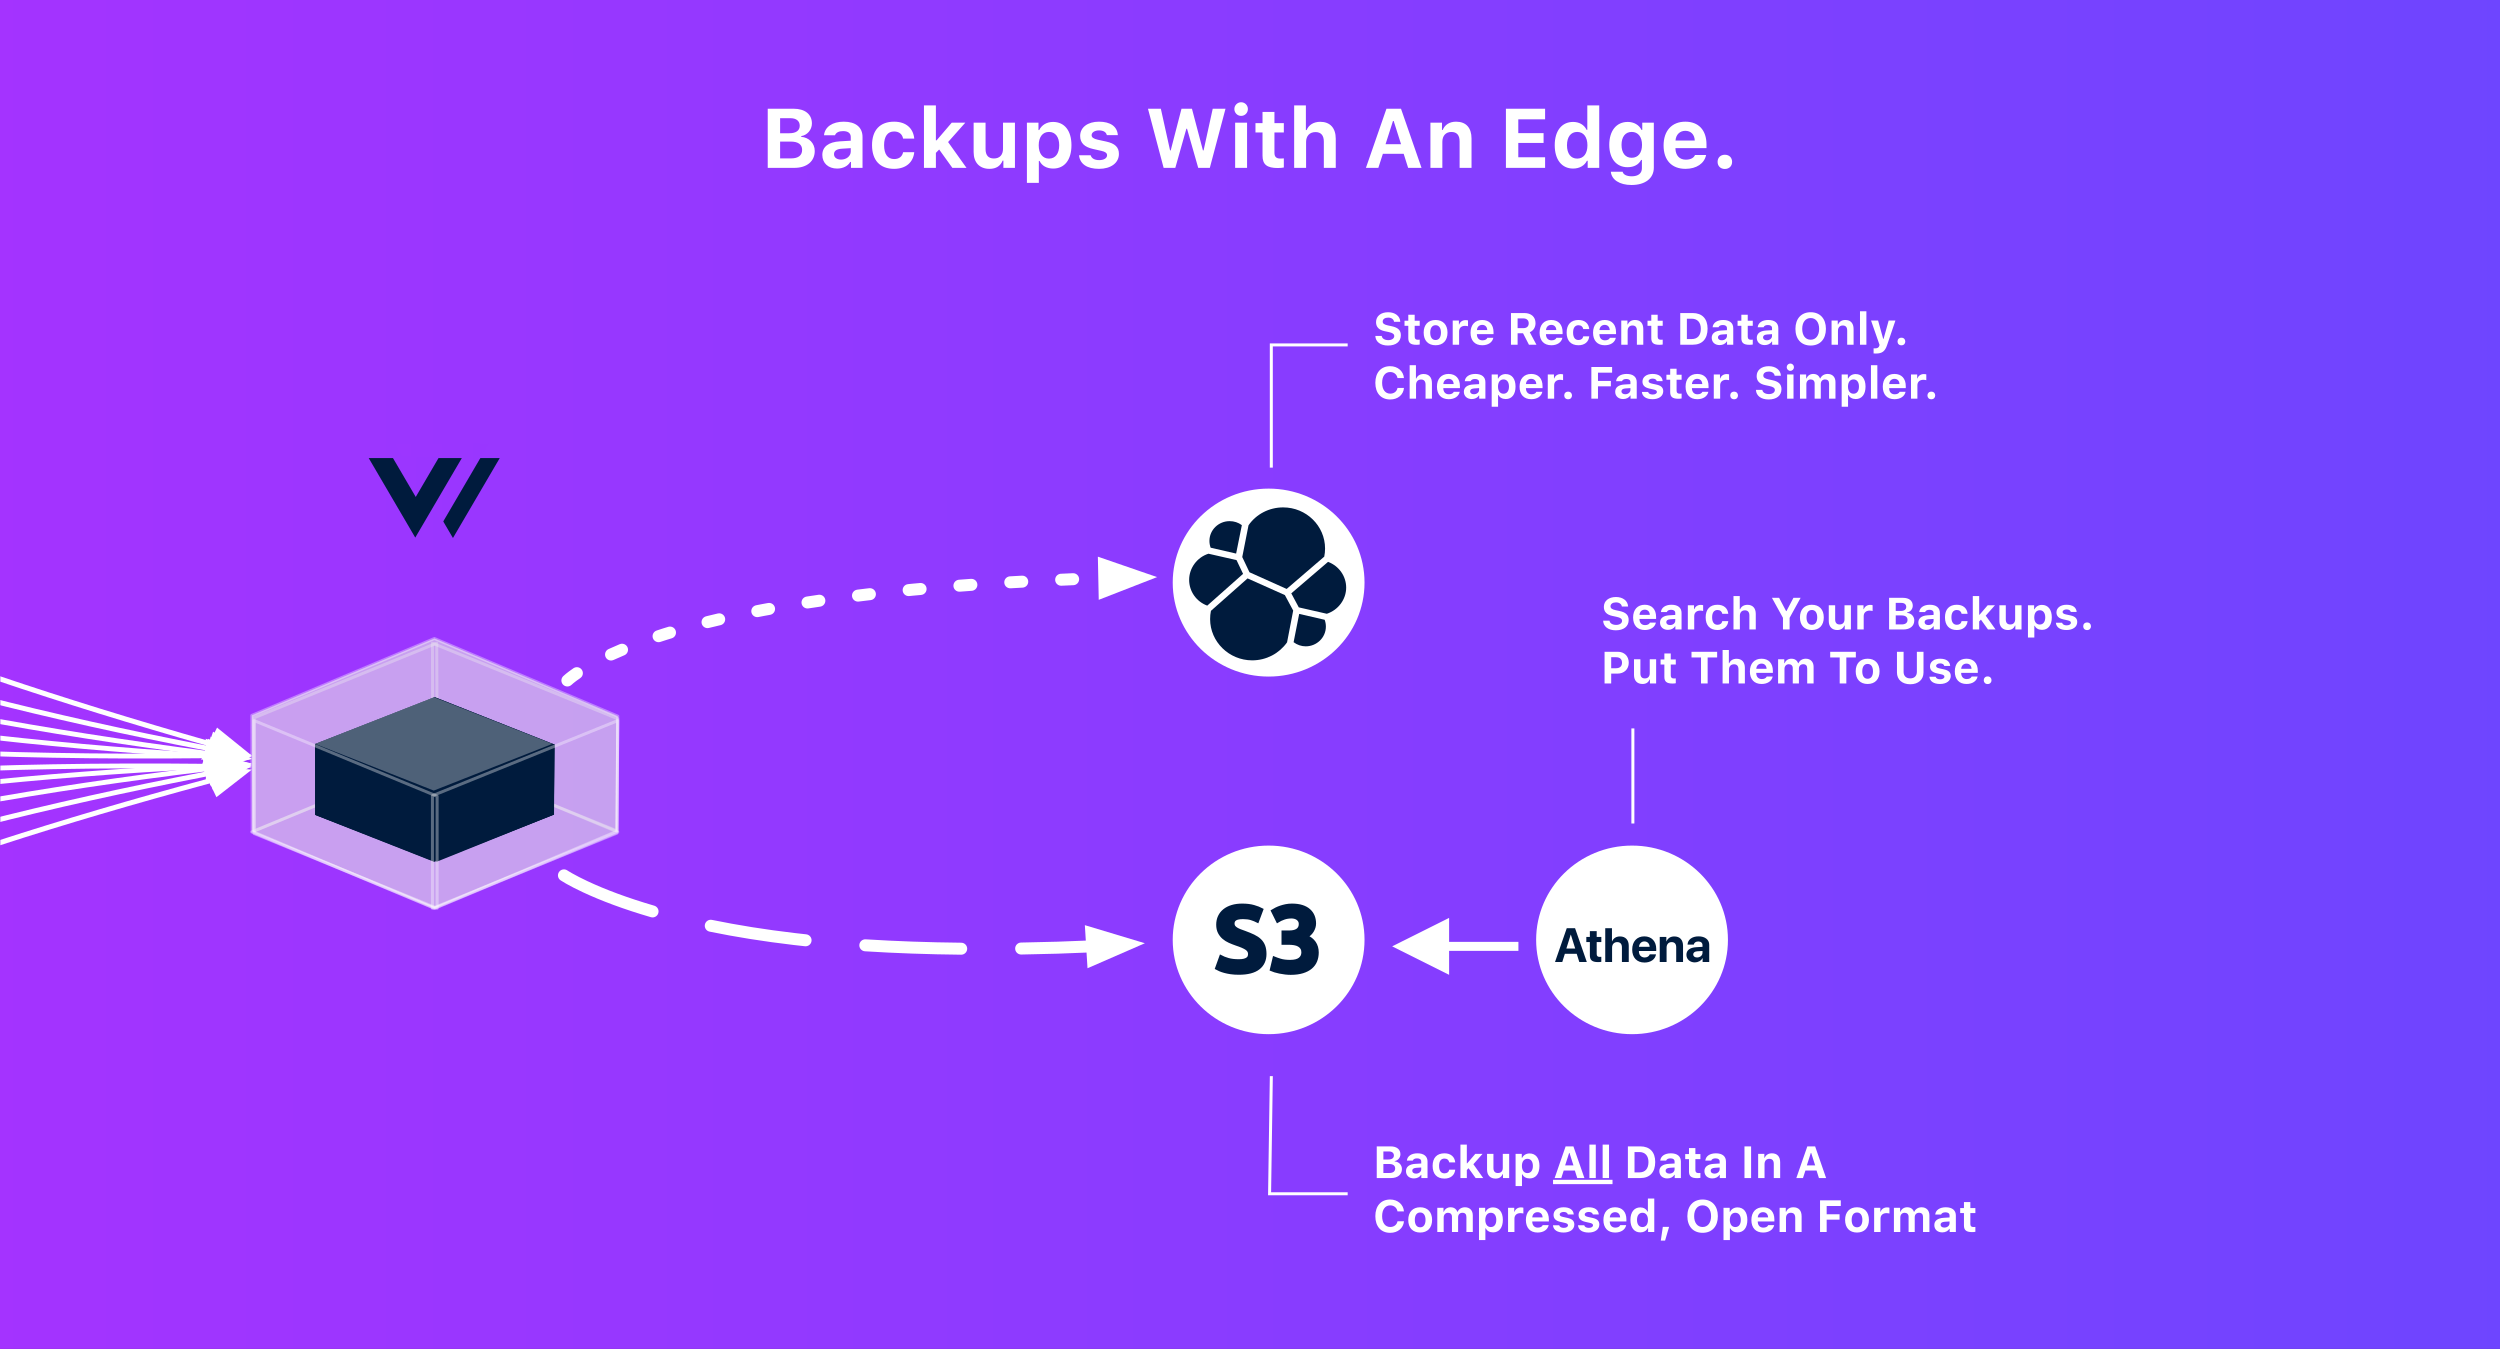 <?xml version="1.0" encoding="UTF-8"?>
<svg width="834px" height="450px" viewBox="0 0 834 450" version="1.1" xmlns="http://www.w3.org/2000/svg" xmlns:xlink="http://www.w3.org/1999/xlink">
    <rect x="0" y="0" width="834" height="450" fill="#333333" stroke="none"/>
    <!-- Generator: Sketch 54.1 (76490) - https://sketchapp.com -->
    <title>Backups</title>
    <desc>Created with Sketch.</desc>
    <defs>
        <linearGradient x1="-1.11022302e-14%" y1="50%" x2="100%" y2="50%" id="linearGradient-1">
            <stop stop-color="#A433FF" offset="0%"></stop>
            <stop stop-color="#6E45FF" offset="100%"></stop>
        </linearGradient>
        <rect id="path-2" x="0" y="0" width="834" height="450"></rect>
        <linearGradient x1="-1.11022302e-14%" y1="50%" x2="100%" y2="50%" id="linearGradient-4">
            <stop stop-color="#9C36FF" offset="0%"></stop>
            <stop stop-color="#9936FF" offset="100%"></stop>
        </linearGradient>
        <linearGradient x1="-1.11022302e-14%" y1="50%" x2="100%" y2="50%" id="linearGradient-5">
            <stop stop-color="#9C36FF" offset="0%"></stop>
            <stop stop-color="#9936FF" offset="100%"></stop>
        </linearGradient>
        <polygon id="path-6" points="15.69 0.028 23.628 13.586 7.752 13.586"></polygon>
    </defs>
    <g id="Use-Cases:-Backups" stroke="none" stroke-width="1" fill="none" fill-rule="evenodd">
        <g id="Custom-Preset">
            <g id="Backups">
                <mask id="mask-3" fill="white">
                    <use xlink:href="#path-2"></use>
                </mask>
                <use id="Rectangle" fill="url(#linearGradient-1)" xlink:href="#path-2"></use>
                <g id="Vector" mask="url(#mask-3)">
                    <g transform="translate(-325, 90.904)" id="Diagram">
                        <g>
                            <g id="Box" transform="translate(409, 122.096)">
                                <polygon id="Stroke-1" stroke-opacity="0.352" stroke="#FFFFFF" stroke-linecap="round" stroke-linejoin="round" points="0 64.567 61.044 90 122.087 64.567 61.044 39.13"></polygon>
                                <polygon id="Stroke-7" stroke-opacity="0.352" stroke="#FFFFFF" stroke-linecap="round" stroke-linejoin="round" points="60.261 1.565 122.087 26.772 121.787 64.174 60.388 39.24"></polygon>
                                <polygon id="Stroke-9" stroke-opacity="0.352" stroke="#FFFFFF" stroke-linecap="round" stroke-linejoin="round" points="0.783 26.449 0.783 64.174 61.826 39.206 61.699 1.565"></polygon>
                                <polygon id="Fill-11" fill-opacity="0.6" fill="#E6E6E6" points="0.126 64.372 0 25.644 60.915 0 122.087 25.902 121.886 64.282 60.915 90"></polygon>
                                <polygon id="Stroke-13" stroke-opacity="0.352" stroke="#FFFFFF" stroke-linecap="round" stroke-linejoin="round" points="0.126 64.372 0 25.644 60.915 0 122.087 25.902 121.886 64.282 60.915 90"></polygon>
                                <g id="Vector" transform="translate(21.13, 19.565)">
                                    <polygon id="Fill-21" fill="#001B3D" points="0 39.303 39.569 54.888 79.138 39.303 39.569 23.717"></polygon>
                                    <polygon id="Fill-22" fill="#001B3D" points="0 15.585 0 39.247 40.601 54.888 40.601 31.428"></polygon>
                                    <polygon id="Fill-23" fill="#001B3D" points="40.601 31.306 79.826 15.585 79.633 39.167 40.601 54.888"></polygon>
                                    <polygon id="Fill-24" fill="#001B3D" points="39.913 0 79.826 15.823 79.632 39.302 39.995 23.65"></polygon>
                                    <polygon id="Fill-25" fill="#001B3D" points="0 15.62 0 39.302 39.913 23.629 39.83 0"></polygon>
                                    <polygon id="Fill-26" fill="#001B3D" points="0.083 39.258 0 15.639 39.829 0 79.826 15.797 79.695 39.203 39.829 54.888"></polygon>
                                    <polygon id="Fill-21-Copy" fill-opacity="0.307" fill="#FFFFFF" points="0 15.586 39.569 31.171 79.138 15.586 39.569 0"></polygon>
                                </g>
                                <polygon id="Stroke-3" stroke-opacity="0.352" stroke="#FFFFFF" stroke-linecap="round" stroke-linejoin="round" points="0.783 27.391 0.783 65.084 61.826 90 61.826 52.629"></polygon>
                                <polygon id="Stroke-5" stroke-opacity="0.352" stroke="#FFFFFF" stroke-linecap="round" stroke-linejoin="round" points="60.261 52.435 122.087 27.391 121.786 64.957 60.261 90"></polygon>
                            </g>
                            <g id="Sinks" transform="translate(513, 72.096)">
                                <g id="Lines" transform="translate(0, 25.394)">
                                    <g id="S3-Arrow" transform="translate(0.135, 103.632)" fill="#FFFFFF">
                                        <path d="M-1.117,1.659 C-0.796,1.875 -0.184,2.254 0.729,2.772 C2.223,3.619 4.039,4.559 6.191,5.567 C12.297,8.429 19.871,11.286 29,13.949 C30.06,14.258 31.171,13.649 31.48,12.589 C31.789,11.528 31.18,10.418 30.12,10.109 C21.188,7.503 13.807,4.72 7.888,1.945 C5.831,0.981 4.106,0.089 2.703,-0.707 C2.218,-0.982 1.81,-1.224 1.477,-1.43 C1.285,-1.549 1.166,-1.626 1.117,-1.659 C0.201,-2.276 -1.042,-2.033 -1.659,-1.117 C-2.276,-0.201 -2.033,1.042 -1.117,1.659 Z M48.576,18.766 C57.257,20.55 66.596,22.047 76.612,23.219 C77.866,23.366 79.124,23.507 80.393,23.642 C81.491,23.76 82.477,22.965 82.594,21.867 C82.712,20.769 81.917,19.783 80.819,19.665 C79.562,19.531 78.317,19.391 77.077,19.246 C67.174,18.088 57.948,16.608 49.381,14.848 C48.299,14.626 47.241,15.322 47.019,16.404 C46.797,17.486 47.494,18.544 48.576,18.766 Z M100.411,25.325 C110.763,25.977 121.502,26.346 132.497,26.464 C133.602,26.475 134.506,25.59 134.518,24.485 C134.53,23.381 133.644,22.476 132.54,22.464 C121.611,22.347 110.941,21.98 100.663,21.333 C99.56,21.263 98.61,22.101 98.541,23.203 C98.471,24.305 99.309,25.255 100.411,25.325 Z M152.554,26.406 C160.799,26.275 168.761,26.021 176.308,25.675 C177.411,25.625 178.265,24.689 178.215,23.586 C178.164,22.482 177.229,21.629 176.125,21.679 C168.617,22.023 160.694,22.276 152.49,22.407 C151.386,22.424 150.505,23.334 150.522,24.438 C150.54,25.543 151.45,26.424 152.554,26.406 Z" id="Stroke-12" fill-rule="nonzero"></path>
                                        <polygon id="Fill-13" points="188.003 22.981 175.943 19.349 176.477 28.006"></polygon>
                                        <path d="M193.796,22.637 L173.77,16.606 L174.657,30.982 L193.796,22.637 Z M178.297,25.031 L178.116,22.092 L182.21,23.325 L178.297,25.031 Z" id="Stroke-14" fill-rule="nonzero"></path>
                                    </g>
                                    <g id="Search-Arrow" transform="translate(1.28, 0.136)">
                                        <path d="M0,38.48 C0,38.48 14.747,23.803 70.432,14.033 C109.031,7.26 154.717,5.053 179.12,4.336" id="Stroke-15" stroke="#FFFFFF" stroke-width="4" stroke-linecap="round" stroke-linejoin="round" stroke-dasharray="4,13"></path>
                                        <polygon id="Fill-16" fill="#FFFFFF" points="190.925 4.104 179.023 0 179.201 8.672"></polygon>
                                        <polygon id="Stroke-17" stroke="#FFFFFF" stroke-width="4" points="190.925 4.104 179.023 1.90070182e-13 179.201 8.672"></polygon>
                                    </g>
                                </g>
                                <g id="Search" transform="translate(203.222, 0)">
                                    <ellipse id="Oval-Copy" fill="#FFFFFF" cx="31.992" cy="31.352" rx="31.992" ry="31.352"></ellipse>
                                    <g id="elasticsearch" transform="translate(3.839, 4.389)" fill-rule="nonzero">
                                        <path d="M55.658,28.638 C55.658,24.052 52.75,20.089 48.433,18.531 C48.615,17.552 48.706,16.617 48.706,15.592 C48.706,7.088 41.664,0.187 32.986,0.187 C27.942,0.187 23.217,2.547 20.264,6.598 C18.81,5.485 17.038,4.906 15.175,4.906 C10.586,4.906 6.815,8.557 6.815,13.099 C6.815,14.079 6.997,15.058 7.315,15.949 C2.953,17.418 0,21.514 0,26.056 C0,30.642 2.908,34.649 7.27,36.207 C7.088,37.143 6.997,38.122 6.997,39.146 C6.997,47.606 14.039,54.507 22.672,54.507 C27.761,54.507 32.44,52.103 35.394,48.096 C36.848,49.209 38.665,49.832 40.528,49.832 C45.117,49.832 48.888,46.181 48.888,41.64 C48.888,40.66 48.706,39.68 48.388,38.79 C52.659,37.276 55.658,33.18 55.658,28.638 L55.658,28.638 Z" id="Path" fill="#FFFFFF"></path>
                                        <path d="M21.763,23.518 L34.167,29.083 L46.707,18.308 C46.889,17.418 46.98,16.527 46.98,15.592 C46.98,8.023 40.71,1.879 32.986,1.879 C28.351,1.879 24.035,4.105 21.445,7.845 L19.355,18.442 L21.763,23.518 L21.763,23.518 Z" id="Path" fill="#001B3D"></path>
                                        <path d="M8.905,36.386 C8.723,37.276 8.633,38.211 8.633,39.146 C8.633,46.715 14.948,52.904 22.672,52.904 C27.352,52.904 31.668,50.634 34.303,46.893 L36.348,36.297 L33.576,31.132 L21.127,25.566 L8.905,36.386 L8.905,36.386 Z" id="Path" fill="#001B3D"></path>
                                        <path d="M8.814,15.325 L17.311,17.284 L19.219,7.801 C18.038,6.91 16.629,6.465 15.13,6.465 C11.45,6.465 8.405,9.403 8.405,13.055 C8.405,13.811 8.542,14.613 8.814,15.325 L8.814,15.325 Z" id="Path" fill="#001B3D"></path>
                                        <path d="M8.087,17.329 C4.271,18.531 1.636,22.138 1.636,26.056 C1.636,29.885 4.044,33.313 7.678,34.649 L19.628,24.052 L17.447,19.466 L8.087,17.329 L8.087,17.329 Z" id="Path" fill="#001B3D"></path>
                                        <path d="M36.484,46.849 C37.665,47.739 39.074,48.229 40.528,48.229 C44.208,48.229 47.252,45.291 47.252,41.64 C47.252,40.838 47.116,40.081 46.843,39.369 L38.347,37.41 L36.484,46.849 L36.484,46.849 Z" id="Path" fill="#001B3D"></path>
                                        <path d="M38.211,35.228 L47.57,37.365 C51.387,36.118 54.022,32.556 54.022,28.638 C54.022,24.809 51.614,21.425 47.979,20.045 L35.712,30.553 L38.211,35.228 L38.211,35.228 Z" id="Path" fill="#001B3D"></path>
                                    </g>
                                </g>
                                <g id="Archive" transform="translate(203.222, 119.088)">
                                    <ellipse id="Oval-Copy-2" fill="#FFFFFF" cx="31.992" cy="31.456" rx="31.992" ry="31.456"></ellipse>
                                    <path d="M22.043,38.408 C22.746,38.408 23.328,38.35 23.786,38.235 C24.245,38.12 24.613,37.963 24.89,37.763 C25.167,37.564 25.359,37.328 25.466,37.056 C25.572,36.783 25.626,36.479 25.626,36.143 C25.626,35.43 25.285,34.838 24.602,34.366 C23.92,33.894 22.746,33.386 21.083,32.84 C20.358,32.589 19.633,32.3 18.907,31.975 C18.182,31.65 17.532,31.241 16.956,30.749 C16.38,30.256 15.911,29.658 15.548,28.956 C15.186,28.253 15.004,27.398 15.004,26.392 C15.004,25.385 15.196,24.478 15.58,23.671 C15.964,22.863 16.508,22.177 17.212,21.61 C17.916,21.044 18.769,20.609 19.771,20.305 C20.774,20.001 21.904,19.849 23.162,19.849 C24.655,19.849 25.946,20.006 27.033,20.321 C28.121,20.635 29.017,20.981 29.721,21.359 L28.281,25.228 C27.663,24.913 26.975,24.636 26.218,24.394 C25.46,24.153 24.549,24.033 23.482,24.033 C22.288,24.033 21.429,24.195 20.907,24.52 C20.384,24.845 20.123,25.343 20.123,26.014 C20.123,26.413 20.219,26.748 20.411,27.021 C20.603,27.294 20.875,27.54 21.227,27.76 C21.579,27.98 21.984,28.18 22.443,28.358 C22.901,28.536 23.408,28.72 23.962,28.908 C25.114,29.328 26.116,29.742 26.969,30.151 C27.823,30.56 28.532,31.037 29.097,31.582 C29.662,32.127 30.083,32.767 30.361,33.501 C30.638,34.235 30.777,35.126 30.777,36.175 C30.777,38.209 30.051,39.787 28.601,40.909 C27.151,42.031 24.965,42.592 22.043,42.592 C21.062,42.592 20.176,42.534 19.387,42.419 C18.598,42.303 17.9,42.162 17.292,41.994 C16.684,41.826 16.161,41.648 15.724,41.459 C15.287,41.271 14.919,41.092 14.62,40.925 L16.028,37.024 C16.689,37.381 17.505,37.7 18.476,37.983 C19.446,38.267 20.635,38.408 22.043,38.408 Z M39.35,42.623 C38.775,42.623 38.167,42.587 37.527,42.513 C36.887,42.44 36.269,42.34 35.671,42.214 C35.074,42.089 34.53,41.952 34.04,41.805 C33.549,41.659 33.165,41.522 32.888,41.396 L33.816,37.496 C34.37,37.727 35.079,37.973 35.943,38.235 C36.807,38.497 37.879,38.628 39.158,38.628 C40.63,38.628 41.707,38.356 42.39,37.81 C43.072,37.265 43.413,36.531 43.413,35.609 C43.413,35.042 43.291,34.565 43.046,34.177 C42.8,33.789 42.464,33.475 42.038,33.234 C41.611,32.992 41.105,32.825 40.518,32.73 C39.932,32.636 39.308,32.589 38.647,32.589 L36.791,32.589 L36.791,28.814 L38.903,28.814 C39.372,28.814 39.825,28.772 40.262,28.688 C40.699,28.604 41.089,28.463 41.43,28.263 C41.771,28.064 42.043,27.792 42.246,27.446 C42.448,27.1 42.55,26.664 42.55,26.14 C42.55,25.742 42.464,25.396 42.294,25.102 C42.123,24.809 41.904,24.567 41.638,24.379 C41.371,24.19 41.062,24.048 40.71,23.954 C40.358,23.86 40.001,23.812 39.638,23.812 C38.721,23.812 37.873,23.949 37.095,24.221 C36.317,24.494 35.607,24.829 34.968,25.228 L33.272,21.799 C33.613,21.589 34.013,21.369 34.472,21.139 C34.93,20.908 35.437,20.698 35.991,20.51 C36.546,20.321 37.138,20.163 37.767,20.038 C38.396,19.912 39.063,19.849 39.766,19.849 C41.067,19.849 42.192,20.001 43.142,20.305 C44.091,20.609 44.874,21.039 45.493,21.595 C46.111,22.15 46.57,22.801 46.869,23.545 C47.167,24.29 47.317,25.102 47.317,25.983 C47.317,26.843 47.071,27.676 46.581,28.484 C46.09,29.291 45.429,29.904 44.597,30.324 C45.749,30.785 46.639,31.472 47.269,32.384 C47.898,33.296 48.212,34.392 48.212,35.671 C48.212,36.678 48.042,37.606 47.7,38.455 C47.359,39.305 46.826,40.039 46.101,40.657 C45.376,41.276 44.453,41.758 43.333,42.104 C42.214,42.45 40.886,42.623 39.35,42.623 Z" id="S3" stroke="#001B3D" fill="#001B3D" fill-rule="nonzero"></path>
                                </g>
                                <g id="Athena" transform="translate(324.457, 119.088)">
                                    <ellipse id="Oval-Copy-2" fill="#FFFFFF" cx="31.992" cy="31.456" rx="31.992" ry="31.456"></ellipse>
                                    <path d="M14.396,38.837 L13.537,36.103 L9.576,36.103 L8.717,38.837 L6.295,38.837 L10.209,27.564 L12.982,27.564 L16.904,38.837 L14.396,38.837 Z M11.529,29.72 L10.084,34.337 L13.029,34.337 L11.584,29.72 L11.529,29.72 Z M17.92,28.532 L20.201,28.532 L20.201,30.462 L21.748,30.462 L21.748,32.181 L20.201,32.181 L20.201,36.189 C20.201,36.829 20.513,37.134 21.185,37.134 C21.388,37.134 21.599,37.118 21.74,37.095 L21.74,38.775 C21.506,38.829 21.115,38.868 20.654,38.868 C18.685,38.868 17.92,38.212 17.92,36.579 L17.92,32.181 L16.74,32.181 L16.74,30.462 L17.92,30.462 L17.92,28.532 Z M23.053,38.837 L23.053,27.564 L25.295,27.564 L25.295,31.954 L25.342,31.954 C25.787,30.9 26.701,30.306 27.974,30.306 C29.834,30.306 30.896,31.509 30.896,33.446 L30.896,38.837 L28.615,38.837 L28.615,33.931 C28.615,32.853 28.084,32.196 27.045,32.196 C25.967,32.196 25.334,32.954 25.334,34.056 L25.334,38.837 L23.053,38.837 Z M36.107,31.97 C35.107,31.97 34.388,32.728 34.31,33.775 L37.865,33.775 C37.818,32.704 37.123,31.97 36.107,31.97 Z M37.896,36.275 L39.99,36.275 C39.74,37.915 38.24,39.017 36.17,39.017 C33.592,39.017 32.045,37.368 32.045,34.689 C32.045,32.017 33.607,30.282 36.084,30.282 C38.521,30.282 40.06,31.931 40.06,34.478 L40.06,35.173 L34.287,35.173 L34.287,35.314 C34.287,36.509 35.045,37.329 36.209,37.329 C37.045,37.329 37.685,36.915 37.896,36.275 Z M41.232,38.837 L41.232,30.462 L43.435,30.462 L43.435,31.954 L43.482,31.954 C43.928,30.915 44.81,30.306 46.099,30.306 C47.959,30.306 49.006,31.478 49.006,33.439 L49.006,38.837 L46.724,38.837 L46.724,33.915 C46.724,32.821 46.209,32.196 45.185,32.196 C44.162,32.196 43.513,32.946 43.513,34.032 L43.513,38.837 L41.232,38.837 Z M53.685,37.321 C54.678,37.321 55.498,36.673 55.498,35.767 L55.498,35.157 L53.732,35.267 C52.881,35.329 52.396,35.712 52.396,36.306 C52.396,36.931 52.912,37.321 53.685,37.321 Z M52.935,38.97 C51.342,38.97 50.131,37.939 50.131,36.431 C50.131,34.907 51.303,34.025 53.388,33.9 L55.498,33.775 L55.498,33.22 C55.498,32.439 54.951,31.985 54.092,31.985 C53.24,31.985 52.701,32.407 52.592,33.025 L50.506,33.025 C50.592,31.4 51.974,30.282 54.193,30.282 C56.342,30.282 57.74,31.392 57.74,33.079 L57.74,38.837 L55.537,38.837 L55.537,37.556 L55.49,37.556 C55.021,38.446 53.982,38.97 52.935,38.97 Z" fill="#001B3D" fill-rule="nonzero"></path>
                                </g>
                                <polygon id="Line-7" fill="#FFFFFF" fill-rule="nonzero" points="295.423 151.203 318.544 151.203 318.544 154.203 295.423 154.203 295.423 162.203 276.423 152.703 295.423 143.203 295.423 151.203"></polygon>
                            </g>
                            <g id="Logo" transform="translate(448, 57.096)">
                                <g id="Group-16">
                                    <g id="Group-15" transform="translate(8.612, -0)">
                                        <polygon id="Triangle" fill="#001B3D" transform="translate(19.492, 18.15) scale(1, -1) translate(-19.492, -18.15) " points="19.492 4.817 35.105 31.484 3.879 31.484"></polygon>
                                        <polygon id="Triangle" fill="url(#linearGradient-4)" transform="translate(15.794, 13.406) scale(1, -1) translate(-15.794, -13.406) " points="15.794 0.073 31.407 26.74 0.181 26.74"></polygon>
                                    </g>
                                    <g id="Symbol" transform="translate(0, 4.199)">
                                        <polygon id="Triangle" fill="#001B3D" transform="translate(15.531, 13.881) scale(1, -1) translate(-15.531, -13.881) " points="15.531 0.618 31.062 27.144 0 27.144"></polygon>
                                        <mask id="mask-7" fill="white">
                                            <use xlink:href="#path-6"></use>
                                        </mask>
                                        <use id="Mask" fill="url(#linearGradient-5)" transform="translate(15.69, 6.807) scale(1, -1) translate(-15.69, -6.807) " xlink:href="#path-6"></use>
                                    </g>
                                </g>
                            </g>
                            <g id="Lines" transform="translate(0, 0.096)" fill="#FFFFFF" fill-rule="nonzero">
                                <path d="M394.368,157.84 C292.781,128.834 223.452,100.023 186.355,71.366 C147.531,41.375 126.812,17.956 124.222,0.998 L124.098,0.186 L126.258,0 L126.382,0.812 C128.9,17.303 149.403,40.478 187.913,70.226 C224.739,98.673 293.82,127.382 395.129,156.309 L397.412,151.72 L409,161.086 L392.081,162.437 L394.368,157.84 L394.368,157.84 Z" id="Line"></path>
                                <path d="M393.974,159.421 C285.639,138.452 208.623,111.817 162.914,79.478 C115.383,45.849 80.893,24.615 59.507,15.8 L58.553,15.407 L59.599,13.973 L60.552,14.366 C82.148,23.268 116.744,44.567 164.404,78.287 C209.796,110.402 286.498,136.929 394.502,157.835 L396.086,153.082 L409,161.414 L392.387,164.183 L393.974,159.421 L393.974,159.421 Z" id="Line"></path>
                                <path d="M393.844,161.121 C282.65,146.654 199.673,124.684 144.906,95.187 C87.886,64.476 53.858,46.442 42.859,41.103 L41.949,40.662 L43.129,39.299 L44.039,39.741 C55.082,45.1 89.114,63.136 146.173,93.869 C200.63,123.199 283.31,145.091 394.203,159.519 L395.277,154.72 L409,162.202 L392.768,165.93 L393.844,161.121 L393.844,161.121 Z" id="Line"></path>
                                <path d="M393.762,161.939 C279.221,154.684 193.038,137.869 135.2,111.467 C74.722,83.86 43.633,60.17 42.014,40.209 L41.949,39.398 L44.116,39.299 L44.182,40.11 C45.742,59.352 76.432,82.737 136.331,110.08 C193.833,136.328 279.704,153.083 393.931,160.319 L394.441,155.464 L409,162.024 L393.251,166.803 L393.762,161.939 Z" id="Line"></path>
                                <path d="M393.801,161.93 C251.811,163.478 153.132,149.38 97.725,119.569 C41.22,89.168 9.821,96.39 2.293,141.356 L2.158,142.161 L0,141.96 L0.135,141.154 C7.885,94.857 41.25,87.183 98.996,118.252 C153.933,147.81 252.2,161.85 393.757,160.307 L393.627,155.442 L409,160.895 L393.931,166.803 L393.801,161.93 L393.801,161.93 Z" id="Line"></path>
                                <path d="M394.295,319.385 C292.751,291.946 223.447,263.957 186.355,235.374 C147.531,205.456 126.812,182.095 124.222,165.179 L124.098,164.369 L126.258,164.183 L126.382,164.993 C128.9,181.444 149.403,204.562 187.913,234.237 C224.722,262.602 293.767,290.487 395.021,317.848 L397.197,313.242 L409,322.432 L392.115,324 L394.295,319.385 L394.295,319.385 Z" id="Line-Copy-5" transform="translate(266.549, 244.092) scale(1, -1) translate(-266.549, -244.092) "></path>
                                <path d="M393.974,307.011 C285.639,286.043 208.623,259.407 162.914,227.068 C115.383,193.439 80.893,172.205 59.507,163.39 L58.553,162.997 L59.599,161.563 L60.552,161.956 C82.148,170.858 116.744,192.157 164.404,225.877 C209.796,257.992 286.498,284.52 394.502,305.425 L396.086,300.672 L409,309.004 L392.387,311.774 L393.974,307.011 L393.974,307.011 Z" id="Line-Copy-4" transform="translate(233.777, 236.668) scale(1, -1) translate(-233.777, -236.668) "></path>
                                <path d="M393.829,280.732 C282.644,267.195 199.673,245.618 144.906,215.977 C87.886,185.116 53.858,166.994 42.859,161.63 L41.949,161.186 L43.129,159.817 L44.039,160.261 C55.082,165.646 89.114,183.77 146.173,214.653 C200.622,244.122 283.287,265.619 394.162,279.12 L395.16,274.288 L409,281.685 L392.828,285.574 L393.829,280.732 L393.829,280.732 Z" id="Line-Copy-3" transform="translate(225.474, 222.695) scale(1, -1) translate(-225.474, -222.695) "></path>
                                <path d="M393.762,279.811 C279.224,274.03 193.041,257.9 135.2,231.394 C74.722,203.679 43.633,179.896 42.014,159.856 L41.949,159.042 L44.116,158.943 L44.182,159.757 C45.742,179.074 76.432,202.552 136.331,230.001 C193.823,256.347 279.681,272.417 393.894,278.183 L394.289,273.304 L409,279.696 L393.366,284.701 L393.762,279.811 L393.762,279.811 Z" id="Line-Copy-2" transform="translate(225.474, 221.822) scale(1, -1) translate(-225.474, -221.822) "></path>
                                <path d="M393.801,221.315 C251.811,222.864 153.132,208.765 97.725,178.954 C41.22,148.553 9.821,155.775 2.293,200.741 L2.158,201.546 L0,201.345 L0.135,200.54 C7.885,154.242 41.25,146.568 98.996,177.638 C153.933,207.195 252.2,221.235 393.757,219.692 L393.627,214.827 L409,220.281 L393.931,226.189 L393.801,221.315 L393.801,221.315 Z" id="Line-Copy" transform="translate(204.5, 192.566) scale(1, -1) translate(-204.5, -192.566) "></path>
                            </g>
                        </g>
                    </g>
                </g>
                <path d="M264.976,56 L256.116,56 L256.116,36.271 L264.743,36.271 C268.571,36.271 270.854,38.145 270.854,41.193 C270.854,43.285 269.31,45.104 267.286,45.404 L267.286,45.65 C269.897,45.842 271.798,47.811 271.798,50.354 C271.798,53.812 269.187,56 264.976,56 Z M260.245,39.43 L260.245,44.447 L263.349,44.447 C265.577,44.447 266.794,43.531 266.794,41.945 C266.794,40.373 265.659,39.43 263.69,39.43 L260.245,39.43 Z M260.245,52.842 L263.923,52.842 C266.302,52.842 267.587,51.844 267.587,49.998 C267.587,48.193 266.261,47.236 263.827,47.236 L260.245,47.236 L260.245,52.842 Z M280.575,53.238 C282.421,53.238 283.815,52.062 283.815,50.531 L283.815,49.424 L280.767,49.615 C279.058,49.738 278.224,50.354 278.224,51.434 C278.224,52.555 279.194,53.238 280.575,53.238 Z M279.263,56.232 C276.364,56.232 274.327,54.455 274.327,51.693 C274.327,48.959 276.419,47.373 280.165,47.154 L283.815,46.936 L283.815,45.705 C283.815,44.447 282.913,43.736 281.272,43.736 C279.837,43.736 278.88,44.229 278.552,45.131 L274.888,45.131 C275.147,42.342 277.704,40.592 281.491,40.592 C285.483,40.592 287.739,42.479 287.739,45.705 L287.739,56 L283.884,56 L283.884,54.031 L283.638,54.031 C282.858,55.412 281.218,56.232 279.263,56.232 Z M304.993,46.238 L301.274,46.238 C301.001,44.803 299.976,43.859 298.28,43.859 C296.134,43.859 294.931,45.459 294.931,48.426 C294.931,51.434 296.147,53.061 298.28,53.061 C299.907,53.061 300.974,52.268 301.274,50.777 L304.993,50.777 C304.665,54.154 302.204,56.328 298.28,56.328 C293.577,56.328 290.911,53.484 290.911,48.426 C290.911,43.422 293.563,40.592 298.28,40.592 C302.272,40.592 304.665,42.807 304.993,46.238 Z M312.458,46.812 L317.503,40.92 L322.028,40.92 L316.286,47.387 L322.425,56 L317.708,56 L313.306,49.875 L312.212,50.996 L312.212,56 L308.233,56 L308.233,35.164 L312.212,35.164 L312.212,46.812 L312.458,46.812 Z M338.585,40.92 L338.585,56 L334.729,56 L334.729,53.58 L334.483,53.58 C333.772,55.33 332.364,56.328 330.081,56.328 C326.827,56.328 324.804,54.25 324.804,50.75 L324.804,40.92 L328.782,40.92 L328.782,49.725 C328.782,51.803 329.726,52.869 331.558,52.869 C333.54,52.869 334.606,51.625 334.606,49.615 L334.606,40.92 L338.585,40.92 Z M351.286,40.674 C355.101,40.674 357.438,43.572 357.438,48.453 C357.438,53.32 355.128,56.232 351.354,56.232 C349.194,56.232 347.54,55.289 346.802,53.689 L346.556,53.689 L346.556,61.004 L342.577,61.004 L342.577,40.92 L346.433,40.92 L346.433,43.395 L346.679,43.395 C347.499,41.699 349.208,40.674 351.286,40.674 Z M349.933,52.91 C352.079,52.91 353.351,51.242 353.351,48.453 C353.351,45.691 352.065,44.01 349.946,44.01 C347.827,44.01 346.515,45.705 346.515,48.467 C346.515,51.229 347.827,52.91 349.933,52.91 Z M360.337,45.35 C360.337,42.492 362.853,40.592 366.612,40.592 C370.44,40.592 372.696,42.191 372.915,45.076 L369.237,45.076 C369.032,44.105 368.116,43.504 366.64,43.504 C365.218,43.504 364.165,44.146 364.165,45.104 C364.165,45.842 364.808,46.293 366.202,46.607 L369.032,47.223 C371.958,47.865 373.271,49.096 373.271,51.352 C373.271,54.359 370.577,56.328 366.626,56.328 C362.647,56.328 360.241,54.701 359.968,51.803 L363.851,51.803 C364.151,52.828 365.122,53.416 366.708,53.416 C368.253,53.416 369.319,52.773 369.319,51.803 C369.319,51.064 368.745,50.613 367.419,50.326 L364.685,49.711 C361.759,49.068 360.337,47.674 360.337,45.35 Z M395.774,42.943 L392.083,56 L388.187,56 L382.964,36.271 L387.257,36.271 L390.333,50.176 L390.552,50.176 L394.147,36.271 L397.634,36.271 L401.298,50.176 L401.517,50.176 L404.565,36.271 L408.831,36.271 L403.595,56 L399.726,56 L395.993,42.943 L395.774,42.943 Z M412.044,56 L412.044,40.92 L416.022,40.92 L416.022,56 L412.044,56 Z M414.04,38.664 C412.81,38.664 411.784,37.652 411.784,36.381 C411.784,35.109 412.81,34.111 414.04,34.111 C415.284,34.111 416.296,35.109 416.296,36.381 C416.296,37.652 415.284,38.664 414.04,38.664 Z M421.177,37.338 L425.155,37.338 L425.155,41.07 L428.286,41.07 L428.286,44.201 L425.155,44.201 L425.155,50.982 C425.155,52.295 425.757,52.896 427.11,52.896 C427.63,52.896 427.903,52.883 428.286,52.842 L428.286,55.877 C427.794,55.973 427.056,56.055 426.29,56.055 C422.626,56.055 421.177,54.865 421.177,51.926 L421.177,44.201 L418.825,44.201 L418.825,41.07 L421.177,41.07 L421.177,37.338 Z M431.731,56 L431.731,35.164 L435.642,35.164 L435.642,43.395 L435.888,43.395 C436.585,41.672 438.226,40.633 440.44,40.633 C443.681,40.633 445.608,42.67 445.608,46.293 L445.608,56 L441.63,56 L441.63,47.236 C441.63,45.145 440.659,44.064 438.854,44.064 C436.858,44.064 435.71,45.391 435.71,47.346 L435.71,56 L431.731,56 Z M469.753,56 L468.263,51.297 L461.331,51.297 L459.813,56 L455.671,56 L462.521,36.271 L467.374,36.271 L474.224,56 L469.753,56 Z M464.694,40.373 L462.22,48.111 L467.388,48.111 L464.94,40.373 L464.694,40.373 Z M477.19,56 L477.19,40.92 L481.046,40.92 L481.046,43.34 L481.292,43.34 C481.989,41.645 483.521,40.592 485.749,40.592 C489.099,40.592 490.903,42.643 490.903,46.252 L490.903,56 L486.925,56 L486.925,47.195 C486.925,45.117 486.036,44.023 484.149,44.023 C482.304,44.023 481.169,45.322 481.169,47.305 L481.169,56 L477.19,56 Z M515.444,52.473 L515.444,56 L502.374,56 L502.374,36.271 L515.444,36.271 L515.444,39.799 L506.503,39.799 L506.503,44.406 L514.938,44.406 L514.938,47.674 L506.503,47.674 L506.503,52.473 L515.444,52.473 Z M524.796,56.232 C520.995,56.232 518.657,53.252 518.657,48.439 C518.657,43.641 521.009,40.674 524.796,40.674 C526.833,40.674 528.515,41.658 529.294,43.326 L529.526,43.326 L529.526,35.164 L533.505,35.164 L533.505,56 L529.649,56 L529.649,53.635 L529.403,53.635 C528.597,55.262 526.888,56.232 524.796,56.232 Z M526.149,44.01 C524.03,44.01 522.745,45.691 522.745,48.453 C522.745,51.242 524.017,52.91 526.149,52.91 C528.282,52.91 529.567,51.229 529.567,48.467 C529.567,45.719 528.269,44.01 526.149,44.01 Z M544.333,52.637 C546.493,52.637 547.778,50.982 547.778,48.33 C547.778,45.678 546.479,44.01 544.333,44.01 C542.187,44.01 540.942,45.678 540.942,48.316 C540.942,50.982 542.173,52.637 544.333,52.637 Z M544.278,61.715 C540.272,61.715 537.62,59.951 537.374,57.299 L541.312,57.299 C541.517,58.229 542.638,58.816 544.36,58.816 C546.493,58.816 547.737,57.832 547.737,56.137 L547.737,53.348 L547.491,53.348 C546.657,54.934 545.071,55.781 542.952,55.781 C539.192,55.781 536.854,52.869 536.854,48.33 C536.854,43.654 539.206,40.674 543.034,40.674 C545.071,40.674 546.808,41.686 547.614,43.34 L547.86,43.34 L547.86,40.92 L551.716,40.92 L551.716,55.945 C551.716,59.486 548.831,61.715 544.278,61.715 Z M562.229,43.641 C560.384,43.641 559.085,44.926 558.948,46.881 L565.374,46.881 C565.292,44.885 564.089,43.641 562.229,43.641 Z M565.456,51.707 L569.161,51.707 C568.573,54.537 565.962,56.328 562.271,56.328 C557.677,56.328 554.97,53.43 554.97,48.535 C554.97,43.627 557.731,40.592 562.216,40.592 C566.659,40.592 569.284,43.422 569.284,48.207 L569.284,49.424 L558.935,49.424 L558.935,49.629 C558.989,51.871 560.302,53.266 562.38,53.266 C563.952,53.266 565.032,52.705 565.456,51.707 Z M575.409,56.369 C573.946,56.369 572.989,55.371 572.989,53.99 C572.989,52.609 573.946,51.625 575.409,51.625 C576.886,51.625 577.829,52.609 577.829,53.99 C577.829,55.371 576.886,56.369 575.409,56.369 Z" id="BackupsWithAnEdge." fill="#FFFFFF" fill-rule="nonzero" mask="url(#mask-3)"></path>
                <polygon id="Line-8" fill="#FFFFFF" fill-rule="nonzero" mask="url(#mask-3)" points="544.229 243 544.229 274.72 545.229 274.72 545.229 243"></polygon>
                <polygon id="Line-9" fill="#FFFFFF" fill-rule="nonzero" mask="url(#mask-3)" points="424.617 359.008 423.617 358.993 423.024 398.747 449.583 398.747 449.583 397.747 424.039 397.747"></polygon>
                <polygon id="Line-10" fill="#FFFFFF" fill-rule="nonzero" mask="url(#mask-3)" points="449.583 115.565 449.583 114.565 423.61 114.565 423.61 156 424.61 156 424.61 115.565"></polygon>
                <g id="Backup-All-Data-In-A" mask="url(#mask-3)" fill="#FFFFFF" fill-rule="nonzero">
                    <g transform="translate(458.813, 381.838)">
                        <path d="M5.215,11.162 L0.469,11.162 L0.469,0.593 L5.09,0.593 C7.141,0.593 8.364,1.597 8.364,3.23 C8.364,4.351 7.537,5.325 6.453,5.486 L6.453,5.618 C7.852,5.72 8.87,6.775 8.87,8.137 C8.87,9.99 7.471,11.162 5.215,11.162 Z M2.681,2.285 L2.681,4.973 L4.343,4.973 C5.537,4.973 6.189,4.482 6.189,3.633 C6.189,2.791 5.581,2.285 4.526,2.285 L2.681,2.285 Z M2.681,9.47 L4.651,9.47 C5.925,9.47 6.614,8.936 6.614,7.947 C6.614,6.98 5.903,6.467 4.6,6.467 L2.681,6.467 L2.681,9.47 Z M13.572,9.683 C14.561,9.683 15.308,9.053 15.308,8.232 L15.308,7.639 L13.674,7.742 C12.759,7.808 12.312,8.137 12.312,8.716 C12.312,9.316 12.832,9.683 13.572,9.683 Z M12.869,11.287 C11.316,11.287 10.225,10.334 10.225,8.855 C10.225,7.39 11.345,6.541 13.352,6.423 L15.308,6.306 L15.308,5.647 C15.308,4.973 14.824,4.592 13.945,4.592 C13.176,4.592 12.664,4.856 12.488,5.339 L10.525,5.339 C10.664,3.845 12.034,2.908 14.062,2.908 C16.201,2.908 17.41,3.918 17.41,5.647 L17.41,11.162 L15.344,11.162 L15.344,10.107 L15.212,10.107 C14.795,10.847 13.916,11.287 12.869,11.287 Z M26.653,5.933 L24.661,5.933 C24.514,5.164 23.965,4.658 23.057,4.658 C21.907,4.658 21.262,5.515 21.262,7.104 C21.262,8.716 21.914,9.587 23.057,9.587 C23.928,9.587 24.5,9.163 24.661,8.364 L26.653,8.364 C26.477,10.173 25.159,11.338 23.057,11.338 C20.537,11.338 19.109,9.814 19.109,7.104 C19.109,4.424 20.53,2.908 23.057,2.908 C25.195,2.908 26.477,4.094 26.653,5.933 Z M30.652,6.24 L33.354,3.083 L35.779,3.083 L32.703,6.548 L35.991,11.162 L33.464,11.162 L31.106,7.881 L30.52,8.481 L30.52,11.162 L28.389,11.162 L28.389,0 L30.52,0 L30.52,6.24 L30.652,6.24 Z M44.648,3.083 L44.648,11.162 L42.583,11.162 L42.583,9.866 L42.451,9.866 C42.07,10.803 41.316,11.338 40.093,11.338 C38.35,11.338 37.266,10.225 37.266,8.35 L37.266,3.083 L39.397,3.083 L39.397,7.8 C39.397,8.914 39.902,9.485 40.884,9.485 C41.946,9.485 42.517,8.818 42.517,7.742 L42.517,3.083 L44.648,3.083 Z M51.453,2.952 C53.496,2.952 54.749,4.504 54.749,7.119 C54.749,9.727 53.511,11.287 51.489,11.287 C50.332,11.287 49.446,10.781 49.05,9.924 L48.918,9.924 L48.918,13.843 L46.787,13.843 L46.787,3.083 L48.853,3.083 L48.853,4.409 L48.984,4.409 C49.424,3.501 50.339,2.952 51.453,2.952 Z M50.728,9.507 C51.877,9.507 52.559,8.613 52.559,7.119 C52.559,5.64 51.87,4.739 50.735,4.739 C49.6,4.739 48.896,5.647 48.896,7.126 C48.896,8.606 49.6,9.507 50.728,9.507 Z M67.354,11.162 L66.555,8.643 L62.842,8.643 L62.029,11.162 L59.81,11.162 L63.479,0.593 L66.079,0.593 L69.749,11.162 L67.354,11.162 Z M64.644,2.791 L63.318,6.936 L66.086,6.936 L64.775,2.791 L64.644,2.791 Z M71.411,11.162 L71.411,0 L73.542,0 L73.542,11.162 L71.411,11.162 Z M75.828,11.162 L75.828,0 L77.959,0 L77.959,11.162 L75.828,11.162 Z M84.25,0.593 L88.411,0.593 C91.553,0.593 93.369,2.49 93.369,5.801 C93.369,9.236 91.575,11.162 88.411,11.162 L84.25,11.162 L84.25,0.593 Z M86.462,2.483 L86.462,9.272 L88.059,9.272 C90.015,9.272 91.113,8.071 91.113,5.837 C91.113,3.699 89.978,2.483 88.059,2.483 L86.462,2.483 Z M98.093,9.683 C99.082,9.683 99.829,9.053 99.829,8.232 L99.829,7.639 L98.196,7.742 C97.28,7.808 96.833,8.137 96.833,8.716 C96.833,9.316 97.354,9.683 98.093,9.683 Z M97.39,11.287 C95.837,11.287 94.746,10.334 94.746,8.855 C94.746,7.39 95.867,6.541 97.874,6.423 L99.829,6.306 L99.829,5.647 C99.829,4.973 99.346,4.592 98.467,4.592 C97.698,4.592 97.185,4.856 97.009,5.339 L95.046,5.339 C95.186,3.845 96.555,2.908 98.584,2.908 C100.723,2.908 101.931,3.918 101.931,5.647 L101.931,11.162 L99.866,11.162 L99.866,10.107 L99.734,10.107 C99.316,10.847 98.438,11.287 97.39,11.287 Z M104.634,1.165 L106.765,1.165 L106.765,3.164 L108.442,3.164 L108.442,4.841 L106.765,4.841 L106.765,8.474 C106.765,9.177 107.087,9.5 107.812,9.5 C108.091,9.5 108.237,9.492 108.442,9.47 L108.442,11.096 C108.179,11.147 107.783,11.191 107.373,11.191 C105.41,11.191 104.634,10.554 104.634,8.979 L104.634,4.841 L103.374,4.841 L103.374,3.164 L104.634,3.164 L104.634,1.165 Z M113.13,9.683 C114.119,9.683 114.866,9.053 114.866,8.232 L114.866,7.639 L113.232,7.742 C112.317,7.808 111.87,8.137 111.87,8.716 C111.87,9.316 112.39,9.683 113.13,9.683 Z M112.427,11.287 C110.874,11.287 109.783,10.334 109.783,8.855 C109.783,7.39 110.903,6.541 112.91,6.423 L114.866,6.306 L114.866,5.647 C114.866,4.973 114.382,4.592 113.503,4.592 C112.734,4.592 112.222,4.856 112.046,5.339 L110.083,5.339 C110.222,3.845 111.592,2.908 113.621,2.908 C115.759,2.908 116.968,3.918 116.968,5.647 L116.968,11.162 L114.902,11.162 L114.902,10.107 L114.771,10.107 C114.353,10.847 113.474,11.287 112.427,11.287 Z M125.354,11.162 L123.142,11.162 L123.142,0.593 L125.354,0.593 L125.354,11.162 Z M127.705,11.162 L127.705,3.083 L129.771,3.083 L129.771,4.38 L129.902,4.38 C130.276,3.472 131.096,2.908 132.29,2.908 C134.084,2.908 135.051,4.006 135.051,5.94 L135.051,11.162 L132.92,11.162 L132.92,6.445 C132.92,5.332 132.444,4.746 131.433,4.746 C130.444,4.746 129.836,5.442 129.836,6.504 L129.836,11.162 L127.705,11.162 Z M147.986,11.162 L147.188,8.643 L143.474,8.643 L142.661,11.162 L140.442,11.162 L144.111,0.593 L146.711,0.593 L150.381,11.162 L147.986,11.162 Z M145.276,2.791 L143.95,6.936 L146.719,6.936 L145.408,2.791 L145.276,2.791 Z M4.958,29.433 C1.897,29.433 0,27.316 0,23.874 C0,20.439 1.89,18.322 4.958,18.322 C7.463,18.322 9.382,19.985 9.543,22.285 L7.39,22.285 C7.178,21.069 6.218,20.271 4.958,20.271 C3.296,20.271 2.263,21.647 2.263,23.874 C2.263,26.101 3.296,27.485 4.966,27.485 C6.233,27.485 7.185,26.738 7.397,25.573 L9.551,25.573 C9.368,27.858 7.507,29.433 4.958,29.433 Z M14.956,29.338 C12.473,29.338 10.979,27.763 10.979,25.119 C10.979,22.504 12.495,20.908 14.956,20.908 C17.417,20.908 18.933,22.497 18.933,25.119 C18.933,27.763 17.439,29.338 14.956,29.338 Z M14.956,27.595 C16.091,27.595 16.743,26.687 16.743,25.119 C16.743,23.566 16.084,22.651 14.956,22.651 C13.821,22.651 13.169,23.566 13.169,25.119 C13.169,26.694 13.813,27.595 14.956,27.595 Z M20.669,29.162 L20.669,21.083 L22.734,21.083 L22.734,22.402 L22.866,22.402 C23.196,21.479 24.038,20.908 25.1,20.908 C26.235,20.908 27.012,21.464 27.334,22.402 L27.466,22.402 C27.839,21.501 28.77,20.908 29.897,20.908 C31.509,20.908 32.512,21.955 32.512,23.618 L32.512,29.162 L30.381,29.162 L30.381,24.182 C30.381,23.222 29.934,22.746 29.033,22.746 C28.169,22.746 27.612,23.361 27.612,24.218 L27.612,29.162 L25.562,29.162 L25.562,24.094 C25.562,23.237 25.063,22.746 24.229,22.746 C23.394,22.746 22.8,23.398 22.8,24.299 L22.8,29.162 L20.669,29.162 Z M39.243,20.952 C41.287,20.952 42.539,22.504 42.539,25.119 C42.539,27.727 41.301,29.287 39.28,29.287 C38.123,29.287 37.236,28.781 36.841,27.924 L36.709,27.924 L36.709,31.843 L34.578,31.843 L34.578,21.083 L36.643,21.083 L36.643,22.409 L36.775,22.409 C37.214,21.501 38.13,20.952 39.243,20.952 Z M38.518,27.507 C39.668,27.507 40.349,26.613 40.349,25.119 C40.349,23.64 39.661,22.739 38.525,22.739 C37.39,22.739 36.687,23.647 36.687,25.126 C36.687,26.606 37.39,27.507 38.518,27.507 Z M44.275,29.162 L44.275,21.083 L46.34,21.083 L46.34,22.373 L46.472,22.373 C46.685,21.567 47.52,20.952 48.545,20.952 C48.838,20.952 49.197,20.988 49.38,21.054 L49.38,22.995 C49.211,22.929 48.713,22.863 48.369,22.863 C47.205,22.863 46.406,23.552 46.406,24.687 L46.406,29.162 L44.275,29.162 Z M54.111,22.541 C53.123,22.541 52.427,23.229 52.354,24.277 L55.796,24.277 C55.752,23.208 55.107,22.541 54.111,22.541 Z M55.84,26.862 L57.825,26.862 C57.51,28.378 56.111,29.338 54.133,29.338 C51.672,29.338 50.222,27.785 50.222,25.163 C50.222,22.534 51.702,20.908 54.104,20.908 C56.484,20.908 57.891,22.424 57.891,24.987 L57.891,25.639 L52.346,25.639 L52.346,25.749 C52.375,26.95 53.079,27.697 54.192,27.697 C55.034,27.697 55.613,27.397 55.84,26.862 Z M59.451,23.457 C59.451,21.926 60.798,20.908 62.812,20.908 C64.863,20.908 66.072,21.765 66.189,23.31 L64.219,23.31 C64.109,22.79 63.618,22.468 62.827,22.468 C62.065,22.468 61.501,22.812 61.501,23.325 C61.501,23.72 61.846,23.962 62.593,24.13 L64.109,24.46 C65.676,24.804 66.379,25.463 66.379,26.672 C66.379,28.283 64.937,29.338 62.82,29.338 C60.688,29.338 59.399,28.466 59.253,26.914 L61.333,26.914 C61.494,27.463 62.014,27.778 62.864,27.778 C63.691,27.778 64.263,27.434 64.263,26.914 C64.263,26.518 63.955,26.276 63.245,26.123 L61.78,25.793 C60.212,25.449 59.451,24.702 59.451,23.457 Z M67.8,23.457 C67.8,21.926 69.148,20.908 71.162,20.908 C73.213,20.908 74.421,21.765 74.539,23.31 L72.568,23.31 C72.458,22.79 71.968,22.468 71.177,22.468 C70.415,22.468 69.851,22.812 69.851,23.325 C69.851,23.72 70.195,23.962 70.942,24.13 L72.458,24.46 C74.026,24.804 74.729,25.463 74.729,26.672 C74.729,28.283 73.286,29.338 71.169,29.338 C69.038,29.338 67.749,28.466 67.603,26.914 L69.683,26.914 C69.844,27.463 70.364,27.778 71.213,27.778 C72.041,27.778 72.612,27.434 72.612,26.914 C72.612,26.518 72.305,26.276 71.594,26.123 L70.129,25.793 C68.562,25.449 67.8,24.702 67.8,23.457 Z M79.973,22.541 C78.984,22.541 78.289,23.229 78.215,24.277 L81.658,24.277 C81.614,23.208 80.969,22.541 79.973,22.541 Z M81.702,26.862 L83.687,26.862 C83.372,28.378 81.973,29.338 79.995,29.338 C77.534,29.338 76.084,27.785 76.084,25.163 C76.084,22.534 77.563,20.908 79.966,20.908 C82.346,20.908 83.752,22.424 83.752,24.987 L83.752,25.639 L78.208,25.639 L78.208,25.749 C78.237,26.95 78.94,27.697 80.054,27.697 C80.896,27.697 81.475,27.397 81.702,26.862 Z M88.389,29.287 C86.353,29.287 85.1,27.69 85.1,25.112 C85.1,22.541 86.36,20.952 88.389,20.952 C89.48,20.952 90.381,21.479 90.798,22.373 L90.923,22.373 L90.923,18 L93.054,18 L93.054,29.162 L90.989,29.162 L90.989,27.895 L90.857,27.895 C90.425,28.767 89.509,29.287 88.389,29.287 Z M89.114,22.739 C87.979,22.739 87.29,23.64 87.29,25.119 C87.29,26.613 87.971,27.507 89.114,27.507 C90.256,27.507 90.945,26.606 90.945,25.126 C90.945,23.654 90.249,22.739 89.114,22.739 Z M96.658,32.026 L95.229,32.026 L95.903,27.448 L97.991,27.448 L96.658,32.026 Z M109.182,18.322 C112.295,18.322 114.265,20.454 114.265,23.874 C114.265,27.302 112.302,29.433 109.182,29.433 C106.04,29.433 104.092,27.302 104.092,23.874 C104.092,20.446 106.069,18.322 109.182,18.322 Z M109.182,20.263 C107.461,20.263 106.355,21.662 106.355,23.874 C106.355,26.079 107.439,27.492 109.182,27.492 C110.903,27.492 112.002,26.079 112.002,23.874 C112.002,21.662 110.896,20.263 109.182,20.263 Z M120.813,20.952 C122.856,20.952 124.109,22.504 124.109,25.119 C124.109,27.727 122.871,29.287 120.85,29.287 C119.692,29.287 118.806,28.781 118.411,27.924 L118.279,27.924 L118.279,31.843 L116.147,31.843 L116.147,21.083 L118.213,21.083 L118.213,22.409 L118.345,22.409 C118.784,21.501 119.7,20.952 120.813,20.952 Z M120.088,27.507 C121.238,27.507 121.919,26.613 121.919,25.119 C121.919,23.64 121.23,22.739 120.095,22.739 C118.96,22.739 118.257,23.647 118.257,25.126 C118.257,26.606 118.96,27.507 120.088,27.507 Z M129.338,22.541 C128.35,22.541 127.654,23.229 127.581,24.277 L131.023,24.277 C130.979,23.208 130.334,22.541 129.338,22.541 Z M131.067,26.862 L133.052,26.862 C132.737,28.378 131.338,29.338 129.36,29.338 C126.899,29.338 125.449,27.785 125.449,25.163 C125.449,22.534 126.929,20.908 129.331,20.908 C131.711,20.908 133.118,22.424 133.118,24.987 L133.118,25.639 L127.573,25.639 L127.573,25.749 C127.603,26.95 128.306,27.697 129.419,27.697 C130.261,27.697 130.84,27.397 131.067,26.862 Z M134.861,29.162 L134.861,21.083 L136.926,21.083 L136.926,22.38 L137.058,22.38 C137.432,21.472 138.252,20.908 139.446,20.908 C141.24,20.908 142.207,22.006 142.207,23.94 L142.207,29.162 L140.076,29.162 L140.076,24.445 C140.076,23.332 139.6,22.746 138.589,22.746 C137.6,22.746 136.992,23.442 136.992,24.504 L136.992,29.162 L134.861,29.162 Z M150.564,29.162 L148.352,29.162 L148.352,18.593 L155.273,18.593 L155.273,20.483 L150.564,20.483 L150.564,23.237 L154.863,23.237 L154.863,25.046 L150.564,25.046 L150.564,29.162 Z M160.686,29.338 C158.203,29.338 156.709,27.763 156.709,25.119 C156.709,22.504 158.225,20.908 160.686,20.908 C163.147,20.908 164.663,22.497 164.663,25.119 C164.663,27.763 163.169,29.338 160.686,29.338 Z M160.686,27.595 C161.821,27.595 162.473,26.687 162.473,25.119 C162.473,23.566 161.814,22.651 160.686,22.651 C159.551,22.651 158.899,23.566 158.899,25.119 C158.899,26.694 159.543,27.595 160.686,27.595 Z M166.399,29.162 L166.399,21.083 L168.464,21.083 L168.464,22.373 L168.596,22.373 C168.809,21.567 169.644,20.952 170.669,20.952 C170.962,20.952 171.321,20.988 171.504,21.054 L171.504,22.995 C171.335,22.929 170.837,22.863 170.493,22.863 C169.329,22.863 168.53,23.552 168.53,24.687 L168.53,29.162 L166.399,29.162 Z M172.998,29.162 L172.998,21.083 L175.063,21.083 L175.063,22.402 L175.195,22.402 C175.525,21.479 176.367,20.908 177.429,20.908 C178.564,20.908 179.341,21.464 179.663,22.402 L179.795,22.402 C180.168,21.501 181.099,20.908 182.227,20.908 C183.838,20.908 184.841,21.955 184.841,23.618 L184.841,29.162 L182.71,29.162 L182.71,24.182 C182.71,23.222 182.263,22.746 181.362,22.746 C180.498,22.746 179.941,23.361 179.941,24.218 L179.941,29.162 L177.891,29.162 L177.891,24.094 C177.891,23.237 177.393,22.746 176.558,22.746 C175.723,22.746 175.129,23.398 175.129,24.299 L175.129,29.162 L172.998,29.162 Z M189.822,27.683 C190.811,27.683 191.558,27.053 191.558,26.232 L191.558,25.639 L189.924,25.742 C189.009,25.808 188.562,26.137 188.562,26.716 C188.562,27.316 189.082,27.683 189.822,27.683 Z M189.119,29.287 C187.566,29.287 186.475,28.334 186.475,26.855 C186.475,25.39 187.595,24.541 189.602,24.423 L191.558,24.306 L191.558,23.647 C191.558,22.973 191.074,22.592 190.195,22.592 C189.426,22.592 188.914,22.856 188.738,23.339 L186.775,23.339 C186.914,21.845 188.284,20.908 190.312,20.908 C192.451,20.908 193.66,21.918 193.66,23.647 L193.66,29.162 L191.594,29.162 L191.594,28.107 L191.462,28.107 C191.045,28.847 190.166,29.287 189.119,29.287 Z M196.362,19.165 L198.494,19.165 L198.494,21.164 L200.171,21.164 L200.171,22.841 L198.494,22.841 L198.494,26.474 C198.494,27.177 198.816,27.5 199.541,27.5 C199.819,27.5 199.966,27.492 200.171,27.47 L200.171,29.096 C199.907,29.147 199.512,29.191 199.102,29.191 C197.139,29.191 196.362,28.554 196.362,26.979 L196.362,22.841 L195.103,22.841 L195.103,21.164 L196.362,21.164 L196.362,19.165 Z" id="BackupAllDataInACompressed,OpenFormat"></path>
                        <polygon id="Decoration" points="59.282 11.748 79.122 11.748 79.122 13.191 59.282 13.191"></polygon>
                    </g>
                </g>
                <path d="M534.806,207.063 L536.944,207.063 C537.047,207.92 537.911,208.469 539.156,208.469 C540.306,208.469 541.119,207.913 541.119,207.114 C541.119,206.44 540.592,206.052 539.295,205.774 L537.918,205.481 C535.992,205.078 535.047,204.075 535.047,202.463 C535.047,200.471 536.651,199.16 539.09,199.16 C541.419,199.16 543.067,200.464 543.133,202.346 L541.053,202.346 C540.951,201.511 540.174,200.955 539.105,200.955 C537.999,200.955 537.267,201.467 537.267,202.273 C537.267,202.925 537.772,203.298 539.01,203.562 L540.284,203.833 C542.408,204.28 543.324,205.195 543.324,206.836 C543.324,208.967 541.69,210.271 539.039,210.271 C536.52,210.271 534.886,209.033 534.806,207.063 Z M548.692,203.379 C547.704,203.379 547.008,204.067 546.935,205.115 L550.377,205.115 C550.333,204.045 549.688,203.379 548.692,203.379 Z M550.421,207.7 L552.406,207.7 C552.091,209.216 550.692,210.176 548.714,210.176 C546.253,210.176 544.803,208.623 544.803,206.001 C544.803,203.372 546.283,201.746 548.685,201.746 C551.065,201.746 552.472,203.262 552.472,205.825 L552.472,206.477 L546.927,206.477 L546.927,206.587 C546.957,207.788 547.66,208.535 548.773,208.535 C549.615,208.535 550.194,208.235 550.421,207.7 Z M557.13,208.521 C558.119,208.521 558.866,207.891 558.866,207.07 L558.866,206.477 L557.232,206.58 C556.317,206.646 555.87,206.975 555.87,207.554 C555.87,208.154 556.39,208.521 557.13,208.521 Z M556.427,210.125 C554.874,210.125 553.783,209.172 553.783,207.693 C553.783,206.228 554.903,205.378 556.91,205.261 L558.866,205.144 L558.866,204.485 C558.866,203.811 558.382,203.43 557.503,203.43 C556.734,203.43 556.222,203.694 556.046,204.177 L554.083,204.177 C554.222,202.683 555.592,201.746 557.621,201.746 C559.759,201.746 560.968,202.756 560.968,204.485 L560.968,210 L558.902,210 L558.902,208.945 L558.771,208.945 C558.353,209.685 557.474,210.125 556.427,210.125 Z M563.062,210 L563.062,201.921 L565.128,201.921 L565.128,203.21 L565.26,203.21 C565.472,202.405 566.307,201.79 567.333,201.79 C567.625,201.79 567.984,201.826 568.167,201.892 L568.167,203.833 C567.999,203.767 567.501,203.701 567.157,203.701 C565.992,203.701 565.194,204.39 565.194,205.525 L565.194,210 L563.062,210 Z M576.554,204.771 L574.562,204.771 C574.415,204.001 573.866,203.496 572.958,203.496 C571.808,203.496 571.163,204.353 571.163,205.942 C571.163,207.554 571.815,208.425 572.958,208.425 C573.829,208.425 574.4,208 574.562,207.202 L576.554,207.202 C576.378,209.011 575.06,210.176 572.958,210.176 C570.438,210.176 569.01,208.652 569.01,205.942 C569.01,203.262 570.431,201.746 572.958,201.746 C575.096,201.746 576.378,202.932 576.554,204.771 Z M578.29,210 L578.29,198.838 L580.384,198.838 L580.384,203.247 L580.516,203.247 C580.89,202.324 581.769,201.768 582.955,201.768 C584.691,201.768 585.724,202.859 585.724,204.8 L585.724,210 L583.592,210 L583.592,205.305 C583.592,204.185 583.072,203.606 582.105,203.606 C581.036,203.606 580.421,204.316 580.421,205.364 L580.421,210 L578.29,210 Z M597.01,210 L594.798,210 L594.798,206.111 L591.114,199.431 L593.509,199.431 L595.838,203.855 L595.97,203.855 L598.292,199.431 L600.687,199.431 L597.01,206.111 L597.01,210 Z M604.437,210.176 C601.954,210.176 600.46,208.601 600.46,205.957 C600.46,203.342 601.976,201.746 604.437,201.746 C606.898,201.746 608.414,203.335 608.414,205.957 C608.414,208.601 606.92,210.176 604.437,210.176 Z M604.437,208.433 C605.572,208.433 606.224,207.524 606.224,205.957 C606.224,204.404 605.565,203.489 604.437,203.489 C603.302,203.489 602.65,204.404 602.65,205.957 C602.65,207.532 603.294,208.433 604.437,208.433 Z M617.459,201.921 L617.459,210 L615.394,210 L615.394,208.704 L615.262,208.704 C614.881,209.641 614.127,210.176 612.904,210.176 C611.161,210.176 610.077,209.062 610.077,207.188 L610.077,201.921 L612.208,201.921 L612.208,206.638 C612.208,207.751 612.713,208.323 613.695,208.323 C614.757,208.323 615.328,207.656 615.328,206.58 L615.328,201.921 L617.459,201.921 Z M619.598,210 L619.598,201.921 L621.664,201.921 L621.664,203.21 L621.795,203.21 C622.008,202.405 622.843,201.79 623.868,201.79 C624.161,201.79 624.52,201.826 624.703,201.892 L624.703,203.833 C624.535,203.767 624.037,203.701 623.692,203.701 C622.528,203.701 621.729,204.39 621.729,205.525 L621.729,210 L619.598,210 Z M634.95,210 L630.204,210 L630.204,199.431 L634.825,199.431 C636.876,199.431 638.099,200.435 638.099,202.068 C638.099,203.188 637.271,204.163 636.188,204.324 L636.188,204.456 C637.586,204.558 638.604,205.613 638.604,206.975 C638.604,208.828 637.206,210 634.95,210 Z M632.416,201.123 L632.416,203.811 L634.078,203.811 C635.272,203.811 635.924,203.32 635.924,202.471 C635.924,201.628 635.316,201.123 634.261,201.123 L632.416,201.123 Z M632.416,208.308 L634.386,208.308 C635.66,208.308 636.349,207.773 636.349,206.785 C636.349,205.818 635.638,205.305 634.334,205.305 L632.416,205.305 L632.416,208.308 Z M643.307,208.521 C644.295,208.521 645.042,207.891 645.042,207.07 L645.042,206.477 L643.409,206.58 C642.494,206.646 642.047,206.975 642.047,207.554 C642.047,208.154 642.567,208.521 643.307,208.521 Z M642.604,210.125 C641.051,210.125 639.959,209.172 639.959,207.693 C639.959,206.228 641.08,205.378 643.087,205.261 L645.042,205.144 L645.042,204.485 C645.042,203.811 644.559,203.43 643.68,203.43 C642.911,203.43 642.398,203.694 642.223,204.177 L640.26,204.177 C640.399,202.683 641.769,201.746 643.797,201.746 C645.936,201.746 647.145,202.756 647.145,204.485 L647.145,210 L645.079,210 L645.079,208.945 L644.947,208.945 C644.53,209.685 643.651,210.125 642.604,210.125 Z M656.388,204.771 L654.396,204.771 C654.249,204.001 653.7,203.496 652.792,203.496 C651.642,203.496 650.997,204.353 650.997,205.942 C650.997,207.554 651.649,208.425 652.792,208.425 C653.663,208.425 654.234,208 654.396,207.202 L656.388,207.202 C656.212,209.011 654.894,210.176 652.792,210.176 C650.272,210.176 648.844,208.652 648.844,205.942 C648.844,203.262 650.265,201.746 652.792,201.746 C654.93,201.746 656.212,202.932 656.388,204.771 Z M660.387,205.078 L663.089,201.921 L665.514,201.921 L662.438,205.386 L665.726,210 L663.199,210 L660.841,206.719 L660.255,207.319 L660.255,210 L658.124,210 L658.124,198.838 L660.255,198.838 L660.255,205.078 L660.387,205.078 Z M674.383,201.921 L674.383,210 L672.318,210 L672.318,208.704 L672.186,208.704 C671.805,209.641 671.051,210.176 669.828,210.176 C668.084,210.176 667,209.062 667,207.188 L667,201.921 L669.132,201.921 L669.132,206.638 C669.132,207.751 669.637,208.323 670.619,208.323 C671.681,208.323 672.252,207.656 672.252,206.58 L672.252,201.921 L674.383,201.921 Z M681.188,201.79 C683.231,201.79 684.483,203.342 684.483,205.957 C684.483,208.564 683.246,210.125 681.224,210.125 C680.067,210.125 679.181,209.619 678.785,208.762 L678.653,208.762 L678.653,212.681 L676.522,212.681 L676.522,201.921 L678.587,201.921 L678.587,203.247 L678.719,203.247 C679.159,202.339 680.074,201.79 681.188,201.79 Z M680.462,208.345 C681.612,208.345 682.293,207.451 682.293,205.957 C682.293,204.478 681.605,203.577 680.47,203.577 C679.334,203.577 678.631,204.485 678.631,205.964 C678.631,207.444 679.334,208.345 680.462,208.345 Z M686.036,204.294 C686.036,202.764 687.384,201.746 689.398,201.746 C691.449,201.746 692.657,202.603 692.774,204.148 L690.804,204.148 C690.694,203.628 690.204,203.306 689.413,203.306 C688.651,203.306 688.087,203.65 688.087,204.163 C688.087,204.558 688.431,204.8 689.178,204.968 L690.694,205.298 C692.262,205.642 692.965,206.301 692.965,207.51 C692.965,209.121 691.522,210.176 689.405,210.176 C687.274,210.176 685.985,209.304 685.838,207.751 L687.918,207.751 C688.08,208.301 688.6,208.616 689.449,208.616 C690.277,208.616 690.848,208.271 690.848,207.751 C690.848,207.356 690.541,207.114 689.83,206.96 L688.365,206.631 C686.798,206.287 686.036,205.54 686.036,204.294 Z M696.253,210.198 C695.47,210.198 694.957,209.663 694.957,208.923 C694.957,208.184 695.47,207.656 696.253,207.656 C697.044,207.656 697.55,208.184 697.55,208.923 C697.55,209.663 697.044,210.198 696.253,210.198 Z M535.282,217.431 L539.691,217.431 C541.866,217.431 543.353,218.889 543.353,221.086 C543.353,223.261 541.808,224.719 539.581,224.719 L537.494,224.719 L537.494,228 L535.282,228 L535.282,217.431 Z M537.494,219.248 L537.494,222.924 L539.098,222.924 C540.365,222.924 541.104,222.28 541.104,221.093 C541.104,219.892 540.379,219.248 539.105,219.248 L537.494,219.248 Z M552.486,219.921 L552.486,228 L550.421,228 L550.421,226.704 L550.289,226.704 C549.908,227.641 549.154,228.176 547.931,228.176 C546.188,228.176 545.104,227.062 545.104,225.188 L545.104,219.921 L547.235,219.921 L547.235,224.638 C547.235,225.751 547.74,226.323 548.722,226.323 C549.784,226.323 550.355,225.656 550.355,224.58 L550.355,219.921 L552.486,219.921 Z M555.233,218.002 L557.364,218.002 L557.364,220.002 L559.042,220.002 L559.042,221.679 L557.364,221.679 L557.364,225.312 C557.364,226.015 557.687,226.337 558.412,226.337 C558.69,226.337 558.836,226.33 559.042,226.308 L559.042,227.934 C558.778,227.985 558.382,228.029 557.972,228.029 C556.009,228.029 555.233,227.392 555.233,225.817 L555.233,221.679 L553.973,221.679 L553.973,220.002 L555.233,220.002 L555.233,218.002 Z M569.669,228 L567.457,228 L567.457,219.321 L564.286,219.321 L564.286,217.431 L572.84,217.431 L572.84,219.321 L569.669,219.321 L569.669,228 Z M574.657,228 L574.657,216.838 L576.751,216.838 L576.751,221.247 L576.883,221.247 C577.257,220.324 578.136,219.768 579.322,219.768 C581.058,219.768 582.091,220.859 582.091,222.8 L582.091,228 L579.959,228 L579.959,223.305 C579.959,222.185 579.439,221.606 578.473,221.606 C577.403,221.606 576.788,222.316 576.788,223.364 L576.788,228 L574.657,228 Z M587.65,221.379 C586.661,221.379 585.965,222.067 585.892,223.115 L589.334,223.115 C589.291,222.045 588.646,221.379 587.65,221.379 Z M589.378,225.7 L591.363,225.7 C591.048,227.216 589.649,228.176 587.672,228.176 C585.211,228.176 583.761,226.623 583.761,224.001 C583.761,221.372 585.24,219.746 587.643,219.746 C590.023,219.746 591.429,221.262 591.429,223.825 L591.429,224.477 L585.885,224.477 L585.885,224.587 C585.914,225.788 586.617,226.535 587.73,226.535 C588.573,226.535 589.151,226.235 589.378,225.7 Z M593.172,228 L593.172,219.921 L595.238,219.921 L595.238,221.24 L595.37,221.24 C595.699,220.317 596.542,219.746 597.604,219.746 C598.739,219.746 599.515,220.302 599.837,221.24 L599.969,221.24 C600.343,220.339 601.273,219.746 602.401,219.746 C604.012,219.746 605.016,220.793 605.016,222.456 L605.016,228 L602.884,228 L602.884,223.02 C602.884,222.06 602.438,221.584 601.537,221.584 C600.672,221.584 600.116,222.199 600.116,223.056 L600.116,228 L598.065,228 L598.065,222.932 C598.065,222.075 597.567,221.584 596.732,221.584 C595.897,221.584 595.304,222.236 595.304,223.137 L595.304,228 L593.172,228 Z M615.936,228 L613.724,228 L613.724,219.321 L610.553,219.321 L610.553,217.431 L619.107,217.431 L619.107,219.321 L615.936,219.321 L615.936,228 Z M623.041,228.176 C620.558,228.176 619.063,226.601 619.063,223.957 C619.063,221.342 620.58,219.746 623.041,219.746 C625.501,219.746 627.018,221.335 627.018,223.957 C627.018,226.601 625.523,228.176 623.041,228.176 Z M623.041,226.433 C624.176,226.433 624.828,225.524 624.828,223.957 C624.828,222.404 624.168,221.489 623.041,221.489 C621.905,221.489 621.253,222.404 621.253,223.957 C621.253,225.532 621.898,226.433 623.041,226.433 Z M635.038,217.431 L635.038,224.125 C635.038,225.458 635.843,226.308 637.257,226.308 C638.67,226.308 639.469,225.458 639.469,224.125 L639.469,217.431 L641.681,217.431 L641.681,224.353 C641.681,226.696 639.959,228.271 637.257,228.271 C634.554,228.271 632.826,226.696 632.826,224.353 L632.826,217.431 L635.038,217.431 Z M643.841,222.294 C643.841,220.764 645.189,219.746 647.203,219.746 C649.254,219.746 650.462,220.603 650.58,222.148 L648.609,222.148 C648.5,221.628 648.009,221.306 647.218,221.306 C646.456,221.306 645.892,221.65 645.892,222.163 C645.892,222.558 646.236,222.8 646.983,222.968 L648.5,223.298 C650.067,223.642 650.77,224.301 650.77,225.51 C650.77,227.121 649.327,228.176 647.21,228.176 C645.079,228.176 643.79,227.304 643.644,225.751 L645.724,225.751 C645.885,226.301 646.405,226.616 647.254,226.616 C648.082,226.616 648.653,226.271 648.653,225.751 C648.653,225.356 648.346,225.114 647.635,224.96 L646.17,224.631 C644.603,224.287 643.841,223.54 643.841,222.294 Z M656.014,221.379 C655.025,221.379 654.33,222.067 654.256,223.115 L657.699,223.115 C657.655,222.045 657.01,221.379 656.014,221.379 Z M657.743,225.7 L659.728,225.7 C659.413,227.216 658.014,228.176 656.036,228.176 C653.575,228.176 652.125,226.623 652.125,224.001 C652.125,221.372 653.604,219.746 656.007,219.746 C658.387,219.746 659.793,221.262 659.793,223.825 L659.793,224.477 L654.249,224.477 L654.249,224.587 C654.278,225.788 654.981,226.535 656.095,226.535 C656.937,226.535 657.516,226.235 657.743,225.7 Z M663.075,228.198 C662.291,228.198 661.778,227.663 661.778,226.923 C661.778,226.184 662.291,225.656 663.075,225.656 C663.866,225.656 664.371,226.184 664.371,226.923 C664.371,227.663 663.866,228.198 663.075,228.198 Z" id="SearchYourBackups.PutThemToUse." fill="#FFFFFF" fill-rule="nonzero" mask="url(#mask-3)"></path>
                <path d="M458.806,112.063 L460.944,112.063 C461.047,112.92 461.911,113.469 463.156,113.469 C464.306,113.469 465.119,112.913 465.119,112.114 C465.119,111.44 464.592,111.052 463.295,110.774 L461.918,110.481 C459.992,110.078 459.047,109.075 459.047,107.463 C459.047,105.471 460.651,104.16 463.09,104.16 C465.419,104.16 467.067,105.464 467.133,107.346 L465.053,107.346 C464.951,106.511 464.174,105.955 463.105,105.955 C461.999,105.955 461.267,106.467 461.267,107.273 C461.267,107.925 461.772,108.298 463.01,108.562 L464.284,108.833 C466.408,109.28 467.324,110.195 467.324,111.836 C467.324,113.967 465.69,115.271 463.039,115.271 C460.52,115.271 458.886,114.033 458.806,112.063 Z M469.807,105.002 L471.938,105.002 L471.938,107.002 L473.615,107.002 L473.615,108.679 L471.938,108.679 L471.938,112.312 C471.938,113.015 472.26,113.337 472.985,113.337 C473.264,113.337 473.41,113.33 473.615,113.308 L473.615,114.934 C473.352,114.985 472.956,115.029 472.546,115.029 C470.583,115.029 469.807,114.392 469.807,112.817 L469.807,108.679 L468.547,108.679 L468.547,107.002 L469.807,107.002 L469.807,105.002 Z M478.911,115.176 C476.428,115.176 474.934,113.601 474.934,110.957 C474.934,108.342 476.45,106.746 478.911,106.746 C481.372,106.746 482.888,108.335 482.888,110.957 C482.888,113.601 481.394,115.176 478.911,115.176 Z M478.911,113.433 C480.046,113.433 480.698,112.524 480.698,110.957 C480.698,109.404 480.039,108.489 478.911,108.489 C477.775,108.489 477.124,109.404 477.124,110.957 C477.124,112.532 477.768,113.433 478.911,113.433 Z M484.624,115 L484.624,106.921 L486.689,106.921 L486.689,108.21 L486.821,108.21 C487.033,107.405 487.868,106.79 488.894,106.79 C489.187,106.79 489.545,106.826 489.729,106.892 L489.729,108.833 C489.56,108.767 489.062,108.701 488.718,108.701 C487.553,108.701 486.755,109.39 486.755,110.525 L486.755,115 L484.624,115 Z M494.46,108.379 C493.471,108.379 492.775,109.067 492.702,110.115 L496.145,110.115 C496.101,109.045 495.456,108.379 494.46,108.379 Z M496.188,112.7 L498.173,112.7 C497.858,114.216 496.459,115.176 494.482,115.176 C492.021,115.176 490.571,113.623 490.571,111.001 C490.571,108.372 492.05,106.746 494.453,106.746 C496.833,106.746 498.239,108.262 498.239,110.825 L498.239,111.477 L492.695,111.477 L492.695,111.587 C492.724,112.788 493.427,113.535 494.541,113.535 C495.383,113.535 495.961,113.235 496.188,112.7 Z M506.274,106.218 L506.274,109.47 L508.215,109.47 C509.328,109.47 509.98,108.87 509.98,107.852 C509.98,106.848 509.292,106.218 508.193,106.218 L506.274,106.218 Z M506.274,111.169 L506.274,115 L504.062,115 L504.062,104.431 L508.5,104.431 C510.822,104.431 512.25,105.72 512.25,107.822 C512.25,109.17 511.547,110.342 510.332,110.825 L512.558,115 L510.053,115 L508.083,111.169 L506.274,111.169 Z M517.502,108.379 C516.513,108.379 515.817,109.067 515.744,110.115 L519.187,110.115 C519.143,109.045 518.498,108.379 517.502,108.379 Z M519.23,112.7 L521.215,112.7 C520.9,114.216 519.501,115.176 517.524,115.176 C515.063,115.176 513.613,113.623 513.613,111.001 C513.613,108.372 515.092,106.746 517.495,106.746 C519.875,106.746 521.281,108.262 521.281,110.825 L521.281,111.477 L515.737,111.477 L515.737,111.587 C515.766,112.788 516.469,113.535 517.583,113.535 C518.425,113.535 519.003,113.235 519.23,112.7 Z M530.173,109.771 L528.181,109.771 C528.034,109.001 527.485,108.496 526.577,108.496 C525.427,108.496 524.782,109.353 524.782,110.942 C524.782,112.554 525.434,113.425 526.577,113.425 C527.448,113.425 528.02,113 528.181,112.202 L530.173,112.202 C529.997,114.011 528.679,115.176 526.577,115.176 C524.057,115.176 522.629,113.652 522.629,110.942 C522.629,108.262 524.05,106.746 526.577,106.746 C528.715,106.746 529.997,107.932 530.173,109.771 Z M535.329,108.379 C534.34,108.379 533.645,109.067 533.571,110.115 L537.014,110.115 C536.97,109.045 536.325,108.379 535.329,108.379 Z M537.058,112.7 L539.042,112.7 C538.728,114.216 537.329,115.176 535.351,115.176 C532.89,115.176 531.44,113.623 531.44,111.001 C531.44,108.372 532.919,106.746 535.322,106.746 C537.702,106.746 539.108,108.262 539.108,110.825 L539.108,111.477 L533.564,111.477 L533.564,111.587 C533.593,112.788 534.296,113.535 535.41,113.535 C536.252,113.535 536.831,113.235 537.058,112.7 Z M540.852,115 L540.852,106.921 L542.917,106.921 L542.917,108.218 L543.049,108.218 C543.422,107.31 544.243,106.746 545.437,106.746 C547.231,106.746 548.198,107.844 548.198,109.778 L548.198,115 L546.066,115 L546.066,110.283 C546.066,109.17 545.59,108.584 544.58,108.584 C543.591,108.584 542.983,109.28 542.983,110.342 L542.983,115 L540.852,115 Z M550.871,105.002 L553.002,105.002 L553.002,107.002 L554.68,107.002 L554.68,108.679 L553.002,108.679 L553.002,112.312 C553.002,113.015 553.325,113.337 554.05,113.337 C554.328,113.337 554.475,113.33 554.68,113.308 L554.68,114.934 C554.416,114.985 554.021,115.029 553.61,115.029 C551.647,115.029 550.871,114.392 550.871,112.817 L550.871,108.679 L549.611,108.679 L549.611,107.002 L550.871,107.002 L550.871,105.002 Z M560.532,104.431 L564.692,104.431 C567.834,104.431 569.65,106.328 569.65,109.639 C569.65,113.074 567.856,115 564.692,115 L560.532,115 L560.532,104.431 Z M562.744,106.321 L562.744,113.11 L564.34,113.11 C566.296,113.11 567.395,111.909 567.395,109.675 C567.395,107.537 566.259,106.321 564.34,106.321 L562.744,106.321 Z M574.375,113.521 C575.363,113.521 576.11,112.891 576.11,112.07 L576.11,111.477 L574.477,111.58 C573.562,111.646 573.115,111.975 573.115,112.554 C573.115,113.154 573.635,113.521 574.375,113.521 Z M573.671,115.125 C572.119,115.125 571.027,114.172 571.027,112.693 C571.027,111.228 572.148,110.378 574.155,110.261 L576.11,110.144 L576.11,109.485 C576.11,108.811 575.627,108.43 574.748,108.43 C573.979,108.43 573.466,108.694 573.291,109.177 L571.328,109.177 C571.467,107.683 572.836,106.746 574.865,106.746 C577.004,106.746 578.212,107.756 578.212,109.485 L578.212,115 L576.147,115 L576.147,113.945 L576.015,113.945 C575.598,114.685 574.719,115.125 573.671,115.125 Z M580.915,105.002 L583.046,105.002 L583.046,107.002 L584.724,107.002 L584.724,108.679 L583.046,108.679 L583.046,112.312 C583.046,113.015 583.369,113.337 584.094,113.337 C584.372,113.337 584.519,113.33 584.724,113.308 L584.724,114.934 C584.46,114.985 584.064,115.029 583.654,115.029 C581.691,115.029 580.915,114.392 580.915,112.817 L580.915,108.679 L579.655,108.679 L579.655,107.002 L580.915,107.002 L580.915,105.002 Z M589.411,113.521 C590.4,113.521 591.147,112.891 591.147,112.07 L591.147,111.477 L589.514,111.58 C588.598,111.646 588.151,111.975 588.151,112.554 C588.151,113.154 588.671,113.521 589.411,113.521 Z M588.708,115.125 C587.155,115.125 586.064,114.172 586.064,112.693 C586.064,111.228 587.185,110.378 589.191,110.261 L591.147,110.144 L591.147,109.485 C591.147,108.811 590.664,108.43 589.785,108.43 C589.016,108.43 588.503,108.694 588.327,109.177 L586.364,109.177 C586.503,107.683 587.873,106.746 589.902,106.746 C592.041,106.746 593.249,107.756 593.249,109.485 L593.249,115 L591.184,115 L591.184,113.945 L591.052,113.945 C590.634,114.685 589.755,115.125 588.708,115.125 Z M604.045,104.16 C607.158,104.16 609.128,106.292 609.128,109.712 C609.128,113.14 607.165,115.271 604.045,115.271 C600.903,115.271 598.955,113.14 598.955,109.712 C598.955,106.284 600.932,104.16 604.045,104.16 Z M604.045,106.101 C602.324,106.101 601.218,107.5 601.218,109.712 C601.218,111.917 602.302,113.33 604.045,113.33 C605.766,113.33 606.865,111.917 606.865,109.712 C606.865,107.5 605.759,106.101 604.045,106.101 Z M611.01,115 L611.01,106.921 L613.076,106.921 L613.076,108.218 L613.208,108.218 C613.581,107.31 614.401,106.746 615.595,106.746 C617.39,106.746 618.356,107.844 618.356,109.778 L618.356,115 L616.225,115 L616.225,110.283 C616.225,109.17 615.749,108.584 614.738,108.584 C613.75,108.584 613.142,109.28 613.142,110.342 L613.142,115 L611.01,115 Z M620.495,115 L620.495,103.838 L622.626,103.838 L622.626,115 L620.495,115 Z M625.842,117.937 C625.761,117.937 625.117,117.93 625.029,117.915 L625.029,116.201 C625.102,116.216 625.424,116.216 625.512,116.216 C626.311,116.216 626.765,115.959 626.94,115.344 L627.014,115.051 L624.179,106.921 L626.53,106.921 L628.229,113.044 L628.361,113.044 L630.061,106.921 L632.316,106.921 L629.533,115.125 C628.845,117.205 627.856,117.937 625.842,117.937 Z M634.309,115.198 C633.525,115.198 633.012,114.663 633.012,113.923 C633.012,113.184 633.525,112.656 634.309,112.656 C635.1,112.656 635.605,113.184 635.605,113.923 C635.605,114.663 635.1,115.198 634.309,115.198 Z M463.771,133.271 C460.71,133.271 458.813,131.154 458.813,127.712 C458.813,124.277 460.703,122.16 463.771,122.16 C466.276,122.16 468.195,123.823 468.356,126.123 L466.203,126.123 C465.991,124.907 465.031,124.108 463.771,124.108 C462.109,124.108 461.076,125.485 461.076,127.712 C461.076,129.938 462.109,131.323 463.779,131.323 C465.046,131.323 465.998,130.576 466.21,129.411 L468.364,129.411 C468.181,131.696 466.32,133.271 463.771,133.271 Z M470.261,133 L470.261,121.838 L472.355,121.838 L472.355,126.247 L472.487,126.247 C472.861,125.324 473.74,124.768 474.926,124.768 C476.662,124.768 477.695,125.859 477.695,127.8 L477.695,133 L475.563,133 L475.563,128.305 C475.563,127.185 475.043,126.606 474.077,126.606 C473.007,126.606 472.392,127.316 472.392,128.364 L472.392,133 L470.261,133 Z M483.254,126.379 C482.265,126.379 481.569,127.067 481.496,128.115 L484.938,128.115 C484.895,127.045 484.25,126.379 483.254,126.379 Z M484.982,130.7 L486.967,130.7 C486.652,132.216 485.253,133.176 483.276,133.176 C480.815,133.176 479.365,131.623 479.365,129.001 C479.365,126.372 480.844,124.746 483.247,124.746 C485.627,124.746 487.033,126.262 487.033,128.825 L487.033,129.477 L481.489,129.477 L481.489,129.587 C481.518,130.788 482.221,131.535 483.334,131.535 C484.177,131.535 484.755,131.235 484.982,130.7 Z M491.691,131.521 C492.68,131.521 493.427,130.891 493.427,130.07 L493.427,129.477 L491.794,129.58 C490.878,129.646 490.432,129.975 490.432,130.554 C490.432,131.154 490.952,131.521 491.691,131.521 Z M490.988,133.125 C489.436,133.125 488.344,132.172 488.344,130.693 C488.344,129.228 489.465,128.378 491.472,128.261 L493.427,128.144 L493.427,127.485 C493.427,126.811 492.944,126.43 492.065,126.43 C491.296,126.43 490.783,126.694 490.607,127.177 L488.645,127.177 C488.784,125.683 490.153,124.746 492.182,124.746 C494.321,124.746 495.529,125.756 495.529,127.485 L495.529,133 L493.464,133 L493.464,131.945 L493.332,131.945 C492.915,132.685 492.036,133.125 490.988,133.125 Z M502.29,124.79 C504.333,124.79 505.585,126.342 505.585,128.957 C505.585,131.564 504.348,133.125 502.326,133.125 C501.169,133.125 500.283,132.619 499.887,131.762 L499.755,131.762 L499.755,135.681 L497.624,135.681 L497.624,124.921 L499.689,124.921 L499.689,126.247 L499.821,126.247 C500.261,125.339 501.176,124.79 502.29,124.79 Z M501.564,131.345 C502.714,131.345 503.396,130.451 503.396,128.957 C503.396,127.478 502.707,126.577 501.572,126.577 C500.437,126.577 499.733,127.485 499.733,128.964 C499.733,130.444 500.437,131.345 501.564,131.345 Z M510.815,126.379 C509.826,126.379 509.13,127.067 509.057,128.115 L512.5,128.115 C512.456,127.045 511.811,126.379 510.815,126.379 Z M512.543,130.7 L514.528,130.7 C514.213,132.216 512.814,133.176 510.837,133.176 C508.376,133.176 506.926,131.623 506.926,129.001 C506.926,126.372 508.405,124.746 510.808,124.746 C513.188,124.746 514.594,126.262 514.594,128.825 L514.594,129.477 L509.05,129.477 L509.05,129.587 C509.079,130.788 509.782,131.535 510.896,131.535 C511.738,131.535 512.316,131.235 512.543,130.7 Z M516.337,133 L516.337,124.921 L518.403,124.921 L518.403,126.21 L518.535,126.21 C518.747,125.405 519.582,124.79 520.607,124.79 C520.9,124.79 521.259,124.826 521.442,124.892 L521.442,126.833 C521.274,126.767 520.776,126.701 520.432,126.701 C519.267,126.701 518.469,127.39 518.469,128.525 L518.469,133 L516.337,133 Z M523.12,133.198 C522.336,133.198 521.823,132.663 521.823,131.923 C521.823,131.184 522.336,130.656 523.12,130.656 C523.911,130.656 524.416,131.184 524.416,131.923 C524.416,132.663 523.911,133.198 523.12,133.198 Z M533.088,133 L530.876,133 L530.876,122.431 L537.797,122.431 L537.797,124.321 L533.088,124.321 L533.088,127.075 L537.387,127.075 L537.387,128.884 L533.088,128.884 L533.088,133 Z M542.177,131.521 C543.166,131.521 543.913,130.891 543.913,130.07 L543.913,129.477 L542.28,129.58 C541.364,129.646 540.917,129.975 540.917,130.554 C540.917,131.154 541.438,131.521 542.177,131.521 Z M541.474,133.125 C539.921,133.125 538.83,132.172 538.83,130.693 C538.83,129.228 539.951,128.378 541.958,128.261 L543.913,128.144 L543.913,127.485 C543.913,126.811 543.43,126.43 542.551,126.43 C541.782,126.43 541.269,126.694 541.093,127.177 L539.13,127.177 C539.27,125.683 540.639,124.746 542.668,124.746 C544.807,124.746 546.015,125.756 546.015,127.485 L546.015,133 L543.95,133 L543.95,131.945 L543.818,131.945 C543.4,132.685 542.521,133.125 541.474,133.125 Z M547.927,127.294 C547.927,125.764 549.274,124.746 551.289,124.746 C553.339,124.746 554.548,125.603 554.665,127.148 L552.695,127.148 C552.585,126.628 552.094,126.306 551.303,126.306 C550.542,126.306 549.978,126.65 549.978,127.163 C549.978,127.558 550.322,127.8 551.069,127.968 L552.585,128.298 C554.152,128.642 554.855,129.301 554.855,130.51 C554.855,132.121 553.413,133.176 551.296,133.176 C549.165,133.176 547.875,132.304 547.729,130.751 L549.809,130.751 C549.97,131.301 550.49,131.616 551.34,131.616 C552.167,131.616 552.739,131.271 552.739,130.751 C552.739,130.356 552.431,130.114 551.721,129.96 L550.256,129.631 C548.688,129.287 547.927,128.54 547.927,127.294 Z M557.177,123.002 L559.309,123.002 L559.309,125.002 L560.986,125.002 L560.986,126.679 L559.309,126.679 L559.309,130.312 C559.309,131.015 559.631,131.337 560.356,131.337 C560.634,131.337 560.781,131.33 560.986,131.308 L560.986,132.934 C560.722,132.985 560.327,133.029 559.917,133.029 C557.954,133.029 557.177,132.392 557.177,130.817 L557.177,126.679 L555.917,126.679 L555.917,125.002 L557.177,125.002 L557.177,123.002 Z M566.193,126.379 C565.205,126.379 564.509,127.067 564.436,128.115 L567.878,128.115 C567.834,127.045 567.189,126.379 566.193,126.379 Z M567.922,130.7 L569.907,130.7 C569.592,132.216 568.193,133.176 566.215,133.176 C563.754,133.176 562.304,131.623 562.304,129.001 C562.304,126.372 563.784,124.746 566.186,124.746 C568.566,124.746 569.973,126.262 569.973,128.825 L569.973,129.477 L564.428,129.477 L564.428,129.587 C564.458,130.788 565.161,131.535 566.274,131.535 C567.116,131.535 567.695,131.235 567.922,130.7 Z M571.716,133 L571.716,124.921 L573.781,124.921 L573.781,126.21 L573.913,126.21 C574.125,125.405 574.96,124.79 575.986,124.79 C576.279,124.79 576.638,124.826 576.821,124.892 L576.821,126.833 C576.652,126.767 576.154,126.701 575.81,126.701 C574.646,126.701 573.847,127.39 573.847,128.525 L573.847,133 L571.716,133 Z M578.498,133.198 C577.714,133.198 577.202,132.663 577.202,131.923 C577.202,131.184 577.714,130.656 578.498,130.656 C579.289,130.656 579.794,131.184 579.794,131.923 C579.794,132.663 579.289,133.198 578.498,133.198 Z M585.778,130.063 L587.917,130.063 C588.02,130.92 588.884,131.469 590.129,131.469 C591.279,131.469 592.092,130.913 592.092,130.114 C592.092,129.44 591.564,129.052 590.268,128.774 L588.891,128.481 C586.965,128.078 586.02,127.075 586.02,125.463 C586.02,123.471 587.624,122.16 590.063,122.16 C592.392,122.16 594.04,123.464 594.106,125.346 L592.026,125.346 C591.923,124.511 591.147,123.955 590.078,123.955 C588.972,123.955 588.239,124.467 588.239,125.273 C588.239,125.925 588.745,126.298 589.982,126.562 L591.257,126.833 C593.381,127.28 594.296,128.195 594.296,129.836 C594.296,131.967 592.663,133.271 590.012,133.271 C587.492,133.271 585.859,132.033 585.778,130.063 Z M596.186,133 L596.186,124.921 L598.317,124.921 L598.317,133 L596.186,133 Z M597.255,123.713 C596.596,123.713 596.047,123.171 596.047,122.49 C596.047,121.809 596.596,121.274 597.255,121.274 C597.922,121.274 598.464,121.809 598.464,122.49 C598.464,123.171 597.922,123.713 597.255,123.713 Z M600.471,133 L600.471,124.921 L602.536,124.921 L602.536,126.24 L602.668,126.24 C602.998,125.317 603.84,124.746 604.902,124.746 C606.037,124.746 606.813,125.302 607.136,126.24 L607.268,126.24 C607.641,125.339 608.571,124.746 609.699,124.746 C611.311,124.746 612.314,125.793 612.314,127.456 L612.314,133 L610.183,133 L610.183,128.02 C610.183,127.06 609.736,126.584 608.835,126.584 C607.971,126.584 607.414,127.199 607.414,128.056 L607.414,133 L605.363,133 L605.363,127.932 C605.363,127.075 604.865,126.584 604.03,126.584 C603.195,126.584 602.602,127.236 602.602,128.137 L602.602,133 L600.471,133 Z M619.045,124.79 C621.088,124.79 622.341,126.342 622.341,128.957 C622.341,131.564 621.103,133.125 619.082,133.125 C617.924,133.125 617.038,132.619 616.643,131.762 L616.511,131.762 L616.511,135.681 L614.379,135.681 L614.379,124.921 L616.445,124.921 L616.445,126.247 L616.577,126.247 C617.016,125.339 617.932,124.79 619.045,124.79 Z M618.32,131.345 C619.47,131.345 620.151,130.451 620.151,128.957 C620.151,127.478 619.462,126.577 618.327,126.577 C617.192,126.577 616.489,127.485 616.489,128.964 C616.489,130.444 617.192,131.345 618.32,131.345 Z M624.15,133 L624.15,121.838 L626.281,121.838 L626.281,133 L624.15,133 Z M631.987,126.379 C630.998,126.379 630.302,127.067 630.229,128.115 L633.671,128.115 C633.627,127.045 632.983,126.379 631.987,126.379 Z M633.715,130.7 L635.7,130.7 C635.385,132.216 633.986,133.176 632.009,133.176 C629.548,133.176 628.098,131.623 628.098,129.001 C628.098,126.372 629.577,124.746 631.979,124.746 C634.36,124.746 635.766,126.262 635.766,128.825 L635.766,129.477 L630.222,129.477 L630.222,129.587 C630.251,130.788 630.954,131.535 632.067,131.535 C632.91,131.535 633.488,131.235 633.715,130.7 Z M637.509,133 L637.509,124.921 L639.575,124.921 L639.575,126.21 L639.707,126.21 C639.919,125.405 640.754,124.79 641.779,124.79 C642.072,124.79 642.431,124.826 642.614,124.892 L642.614,126.833 C642.446,126.767 641.948,126.701 641.604,126.701 C640.439,126.701 639.641,127.39 639.641,128.525 L639.641,133 L637.509,133 Z M644.292,133.198 C643.508,133.198 642.995,132.663 642.995,131.923 C642.995,131.184 643.508,130.656 644.292,130.656 C645.083,130.656 645.588,131.184 645.588,131.923 C645.588,132.663 645.083,133.198 644.292,133.198 Z" id="StoreRecentDataOnly.Cheaper.Faster.Simpler." fill="#FFFFFF" fill-rule="nonzero" mask="url(#mask-3)"></path>
            </g>
        </g>
    </g>
</svg>